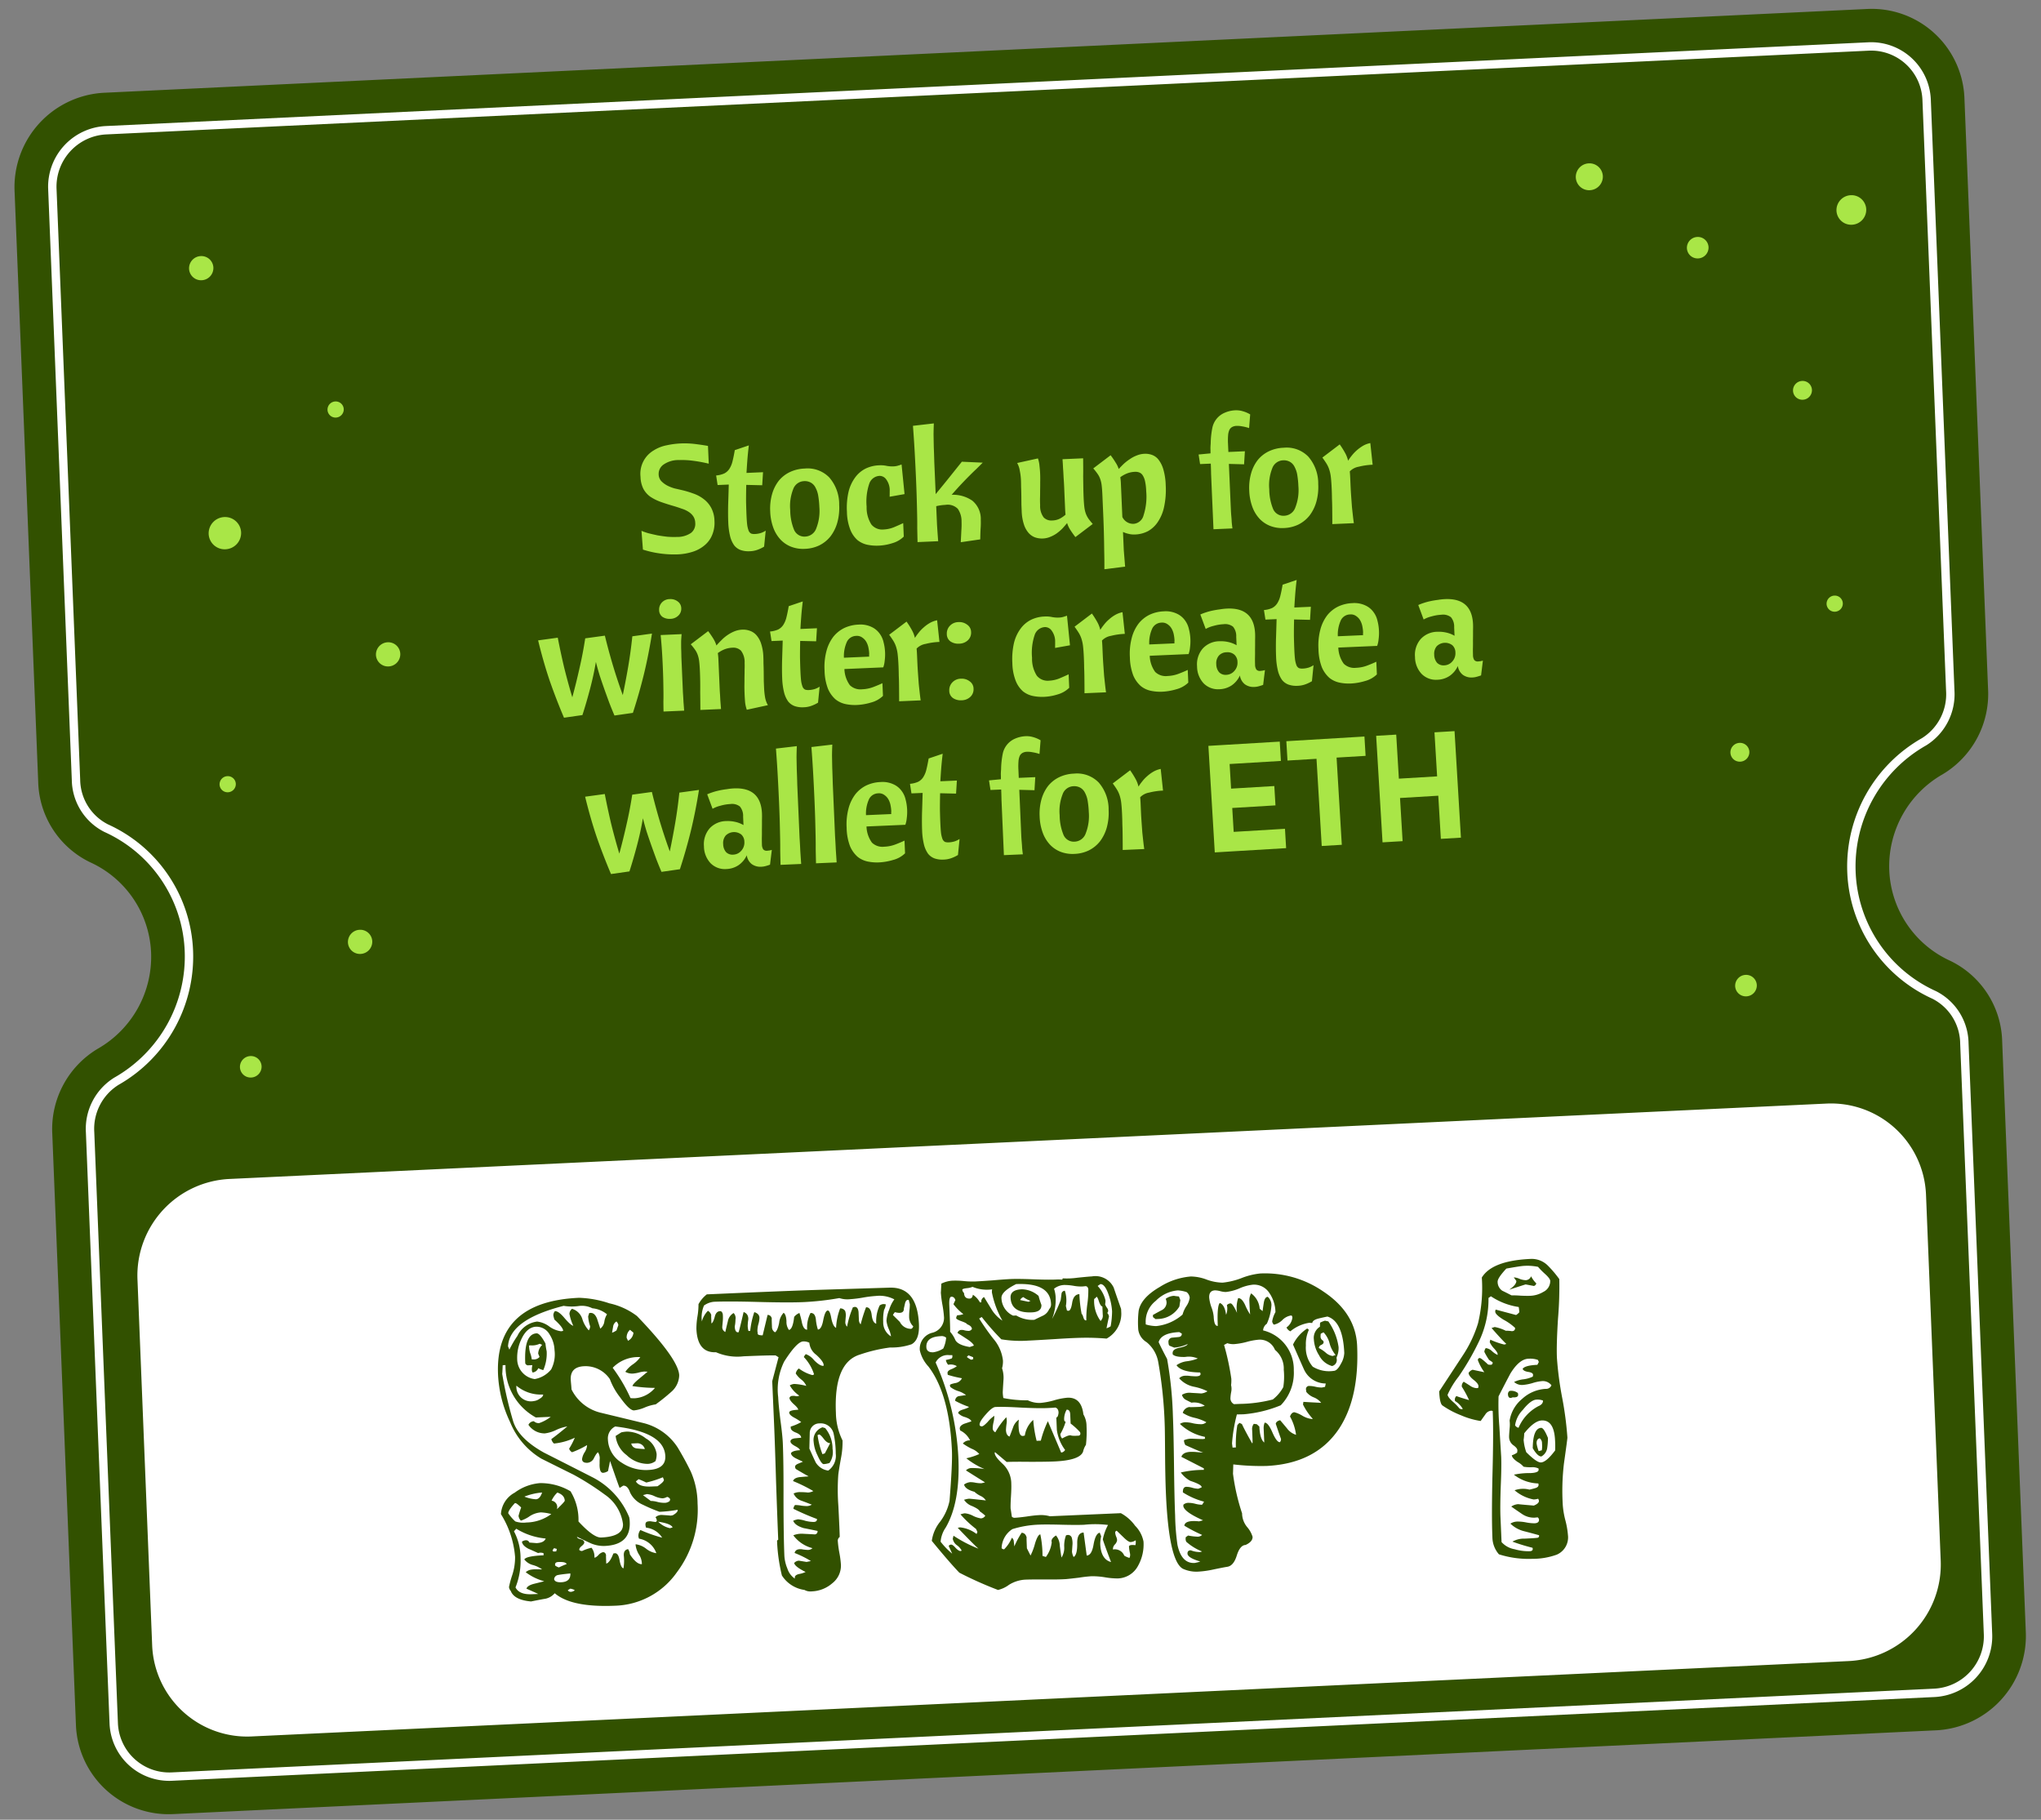 <svg id="Layer_1" data-name="Layer 1" xmlns="http://www.w3.org/2000/svg" viewBox="0 0 258 230"><rect x="0" y="0" width="258" height="230" fill="#808080" stroke="none"/><defs><style>.cls-1{fill:#325100;}.cls-2{fill:none;stroke:#fff;stroke-miterlimit:10;stroke-width:1.06px;}.cls-3{fill:#fff;}.cls-4{fill:#a9e647;}</style></defs><title>w3</title><path class="cls-1" d="M238.818,109.985a13.15,13.15,0,0,0,7.703,11.45,11.621,11.621,0,0,1,6.571,10.194l2.99,74.73A11.943,11.943,0,0,1,244.681,218.7L21.944,229.284A11.73,11.73,0,0,1,9.601,218.07l-2.99-74.73a11.828,11.828,0,0,1,5.731-10.778A13.388,13.388,0,0,0,19.1,120.424a13.14,13.14,0,0,0-7.701-11.438,11.619,11.619,0,0,1-6.57-10.193l-2.99-74.731a11.944,11.944,0,0,1,11.4-12.341L235.975,1.138a11.729,11.729,0,0,1,12.343,11.213l2.99,74.731a11.827,11.827,0,0,1-5.731,10.777A13.384,13.384,0,0,0,238.818,109.985Z"/><path class="cls-2" d="M21.756,224.545a7.02,7.02,0,0,1-7.378-6.703l-2.99-74.729a7.079,7.079,0,0,1,3.321-6.449,18.122,18.122,0,0,0,9.168-16.466,17.788,17.788,0,0,0-10.448-15.523,6.952,6.952,0,0,1-3.823-6.108l-2.99-74.73A7.148,7.148,0,0,1,13.43,16.459L236.163,5.877a7.019,7.019,0,0,1,7.378,6.702l2.99,74.731a7.078,7.078,0,0,1-3.321,6.448,18.11,18.11,0,0,0-9.17,16.455,17.796,17.796,0,0,0,10.449,15.534,6.955,6.955,0,0,1,3.824,6.11l2.99,74.729a7.148,7.148,0,0,1-6.814,7.377Z"/><path class="cls-3" d="M233.622,209.948l-201.715,9.52a12.017,12.017,0,0,1-12.67-11.45l-1.864-46.409a12.223,12.223,0,0,1,11.704-12.601l201.715-9.52a12.016,12.016,0,0,1,12.67,11.451l1.864,46.408A12.221,12.221,0,0,1,233.622,209.948Z"/><path class="cls-4" d="M215.975,31.241a1.376,1.376,0,0,1-1.313,1.421,1.35,1.35,0,0,1-1.422-1.291,1.375,1.375,0,0,1,1.313-1.421A1.352,1.352,0,0,1,215.975,31.241Z"/><path class="cls-4" d="M227.897,50.523a1.204,1.204,0,0,0,1.149-1.244,1.182,1.182,0,0,0-1.244-1.131,1.203,1.203,0,0,0-1.149,1.244A1.182,1.182,0,0,0,227.897,50.523Z"/><path class="cls-4" d="M235.908,26.449a1.893,1.893,0,0,1-1.807,1.956,1.858,1.858,0,0,1-1.955-1.777,1.891,1.891,0,0,1,1.806-1.956A1.859,1.859,0,0,1,235.908,26.449Z"/><path class="cls-4" d="M232.948,76.248a1.032,1.032,0,0,1-.985,1.067,1.014,1.014,0,0,1-1.066-.969,1.032,1.032,0,0,1,.985-1.067A1.014,1.014,0,0,1,232.948,76.248Z"/><path class="cls-4" d="M219.985,96.268a1.204,1.204,0,0,0,1.149-1.244,1.182,1.182,0,0,0-1.244-1.131,1.204,1.204,0,0,0-1.149,1.244A1.182,1.182,0,0,0,219.985,96.268Z"/><path class="cls-4" d="M222.076,124.508a1.377,1.377,0,0,1-1.314,1.422,1.352,1.352,0,0,1-1.422-1.292,1.376,1.376,0,0,1,1.313-1.421A1.353,1.353,0,0,1,222.076,124.508Z"/><path class="cls-4" d="M202.614,22.263a1.721,1.721,0,0,1-1.642,1.778,1.688,1.688,0,0,1-1.777-1.616,1.719,1.719,0,0,1,1.641-1.778A1.692,1.692,0,0,1,202.614,22.263Z"/><path class="cls-4" d="M25.497,35.42A1.548,1.548,0,0,0,26.974,33.82a1.52,1.52,0,0,0-1.599-1.453,1.548,1.548,0,0,0-1.477,1.599A1.52,1.52,0,0,0,25.497,35.42Z"/><path class="cls-4" d="M43.452,51.71a1.033,1.033,0,0,1-.985,1.067,1.014,1.014,0,0,1-1.067-.969,1.033,1.033,0,0,1,.985-1.067A1.014,1.014,0,0,1,43.452,51.71Z"/><path class="cls-4" d="M28.509,69.423a2.064,2.064,0,0,0,1.97-2.133,2.028,2.028,0,0,0-2.133-1.938,2.064,2.064,0,0,0-1.97,2.133A2.027,2.027,0,0,0,28.509,69.423Z"/><path class="cls-4" d="M29.808,99.069a1.033,1.033,0,0,1-.985,1.067,1.014,1.014,0,0,1-1.067-.969A1.033,1.033,0,0,1,28.741,98.1,1.014,1.014,0,0,1,29.808,99.069Z"/><path class="cls-4" d="M49.123,84.232A1.548,1.548,0,0,0,50.6,82.632a1.52,1.52,0,0,0-1.599-1.453,1.548,1.548,0,0,0-1.477,1.599A1.52,1.52,0,0,0,49.123,84.232Z"/><path class="cls-4" d="M45.581,120.569a1.547,1.547,0,0,0,1.477-1.599,1.519,1.519,0,0,0-1.599-1.453,1.547,1.547,0,0,0-1.477,1.599A1.52,1.52,0,0,0,45.581,120.569Z"/><path class="cls-4" d="M33.067,134.769a1.376,1.376,0,0,1-1.314,1.421,1.352,1.352,0,0,1-1.422-1.292,1.377,1.377,0,0,1,1.313-1.421A1.351,1.351,0,0,1,33.067,134.769Z"/><path class="cls-4" d="M85.559,67.865a3.058,3.058,0,0,0,1.78-.503,1.424,1.424,0,0,0,.546-1.263,1.604,1.604,0,0,0-.25-.842,1.974,1.974,0,0,0-.606-.574,3.354,3.354,0,0,0-.85-.389q-.472-.173-.983-.325-.941-.269-1.709-.546a6.003,6.003,0,0,1-1.307-.66,2.987,2.987,0,0,1-.857-.989,3.591,3.591,0,0,1-.356-1.515,3.425,3.425,0,0,1,1.657-3.326,4.747,4.747,0,0,1,1.657-.653,10.528,10.528,0,0,1,1.714-.23,11.066,11.066,0,0,1,1.901.072q.915.115,1.599.24l.098,2.243a18.005,18.005,0,0,0-1.933-.361,10.427,10.427,0,0,0-1.806-.096,3.289,3.289,0,0,0-2.008.591,1.44,1.44,0,0,0-.587,1.207,1.314,1.314,0,0,0,.328.857,3.053,3.053,0,0,0,.761.568,4.949,4.949,0,0,0,.946.366q.508.114.92.212a11.9,11.9,0,0,1,1.413.423,4.539,4.539,0,0,1,1.289.68,3.428,3.428,0,0,1,.978,1.12,3.657,3.657,0,0,1,.421,1.667,3.978,3.978,0,0,1-.291,1.775,3.302,3.302,0,0,1-.951,1.3,4.351,4.351,0,0,1-1.495.82,7.172,7.172,0,0,1-1.942.336,12.833,12.833,0,0,1-2.096-.103,12.553,12.553,0,0,1-2.269-.502l-.181-2.375a6.765,6.765,0,0,0,.885.31q.529.132,1.135.261.625.108,1.248.178A10.002,10.002,0,0,0,85.559,67.865Zm4.966-7.77A3.17,3.17,0,0,0,91.56,59.837a1.692,1.692,0,0,0,.634-.57A3.086,3.086,0,0,0,92.597,58.3q.149-.588.287-1.407l1.775-.6q-.128,1.071-.189,1.887t-.105,1.593l2.088-.091-.103,1.651-2.017-.048q-.027,1.163-.023,2.151.023.968.053,1.664.034.793.094,1.274a3.587,3.587,0,0,0,.187.728.727.727,0,0,0,.305.336,1.312,1.312,0,0,0,.487.056,2.952,2.952,0,0,0,.75-.129,2.784,2.784,0,0,0,.607-.298l-.203,2.023a4.369,4.369,0,0,1-.854.405,3.07,3.07,0,0,1-.961.177,3.008,3.008,0,0,1-1.13-.145,1.857,1.857,0,0,1-.84-.603,3.421,3.421,0,0,1-.515-1.159,8.781,8.781,0,0,1-.232-1.772q-.038-.87-.015-2.13.042-1.261.08-2.619l-1.411.061Zm11.086.719a1.514,1.514,0,0,0-1.35,1.027,5.827,5.827,0,0,0-.37,2.631,6.659,6.659,0,0,0,.497,2.516,1.419,1.419,0,0,0,1.431.829,1.549,1.549,0,0,0,1.368-1.047,6.011,6.011,0,0,0,.387-2.69,11.139,11.139,0,0,0-.138-1.389,3.224,3.224,0,0,0-.335-1.031,1.47,1.47,0,0,0-.59-.652A1.576,1.576,0,0,0,101.611,60.814Zm-4.25,3.826a6.708,6.708,0,0,1,.235-2.18,4.938,4.938,0,0,1,.837-1.683,4.065,4.065,0,0,1,1.405-1.107,4.735,4.735,0,0,1,1.879-.45,3.818,3.818,0,0,1,3.109,1.124,5.17,5.17,0,0,1,1.255,3.471,6.974,6.974,0,0,1-.233,2.218,5.165,5.165,0,0,1-.854,1.742,4.171,4.171,0,0,1-1.403,1.146,4.55,4.55,0,0,1-1.84.448,4.199,4.199,0,0,1-1.756-.272,3.687,3.687,0,0,1-1.358-.929,4.454,4.454,0,0,1-.899-1.511A6.667,6.667,0,0,1,97.361,64.641Zm9.699.063a9.079,9.079,0,0,1,.2-2.527,5.041,5.041,0,0,1,.831-1.818,3.68,3.68,0,0,1,1.308-1.122,4.235,4.235,0,0,1,1.705-.423,3.503,3.503,0,0,1,.991.073,3.848,3.848,0,0,0,.894.058,2.074,2.074,0,0,0,.404-.056q.192-.047.574-.18l.375,3.742-1.884.334a57.955,57.955,0,0,0,.008-.717,2.311,2.311,0,0,0-.452-1.491,1.03,1.03,0,0,0-.813-.43,1.452,1.452,0,0,0-1.331,1.026,7.084,7.084,0,0,0-.321,2.861,3.982,3.982,0,0,0,.602,2.26,1.771,1.771,0,0,0,1.538.63,3.984,3.984,0,0,0,1.324-.29q.666-.281,1.159-.515l.074,1.701a3.365,3.365,0,0,1-1.455.838,6.58,6.58,0,0,1-1.73.308,5.801,5.801,0,0,1-1.419-.113,3.006,3.006,0,0,1-1.246-.585,3.488,3.488,0,0,1-.909-1.317A6.514,6.514,0,0,1,107.06,64.704Zm10.985-11.189q-.029.679-.036,1.396.012.716.03,1.587.037.851.064,1.915.046,1.063.106,2.436l.069,1.605q.995-1.205,1.766-2.169t1.543-1.927l2.64.118q-.427.425-.817.81-.392.366-.855.831-.446.446-1.002,1.031-.537.566-1.256,1.391a4.288,4.288,0,0,1,2.608.739,2.983,2.983,0,0,1,1.074,2.433,9.874,9.874,0,0,1-.027,1.163q-.03.64-.04,1.3l-2.464.359q.043-.777.073-1.437a10.396,10.396,0,0,0,.026-1.202,2.714,2.714,0,0,0-.476-1.587,1.804,1.804,0,0,0-1.571-.493,6.099,6.099,0,0,0-1.155.166q.054,1.237.1,2.301.065,1.063.15,2.124l-2.61.113q-.024-1.006-.038-1.761c.004-.517-.001-1.059-.012-1.627s-.027-1.219-.047-1.954q-.029-1.122-.102-2.804-.066-1.508-.156-3.151-.091-1.662-.225-3.4Zm17.893,14.37q-.411-.544-.661-.94a3.449,3.449,0,0,1-.385-.836q-.276.341-.59.684a5.588,5.588,0,0,1-.71.612,3.809,3.809,0,0,1-.813.442,2.639,2.639,0,0,1-.96.216,2.683,2.683,0,0,1-.955-.133,2,2,0,0,1-.817-.545,3.046,3.046,0,0,1-.609-1.078,6.044,6.044,0,0,1-.288-1.731q-.012-.251-.034-.773-.004-.542-.01-1.123-.006-.6-.03-1.141-.004-.542-.017-.832a7.386,7.386,0,0,0-.149-1.214,2.792,2.792,0,0,0-.333-.973l2.628-.579a3.8,3.8,0,0,1,.197.96q.061.52.078.907c.016.374.02.748.01,1.123q.004.562-.01,1.105.003.523-.014,1.008c0,.31.006.581.016.813a2.372,2.372,0,0,0,.454,1.549,1.366,1.366,0,0,0,1.082.379,2.238,2.238,0,0,0,.959-.235,3.542,3.542,0,0,0,.714-.496q-.035-.347-.053-.772c-.013-.296-.027-.632-.044-1.005-.025-.593-.049-1.128-.069-1.605s-.047-.921-.078-1.333c-.017-.412-.041-.799-.069-1.159q-.025-.561-.069-1.14l2.61-.113c0,.31.003.658.007,1.046s.002.801-.005,1.24q.009.639.02,1.336.009.678.037,1.316.033.754.093,1.236a3.809,3.809,0,0,0,.191.825,3.044,3.044,0,0,0,.338.644q.205.281.532.655Zm11.419-6.54a10.216,10.216,0,0,1-.194,2.662,5.366,5.366,0,0,1-.77,1.912,3.627,3.627,0,0,1-1.246,1.197,3.792,3.792,0,0,1-1.666.44,2.692,2.692,0,0,1-.817-.081,3.255,3.255,0,0,1-.707-.24q.029.657.052,1.218c.017.374.032.735.047,1.083q.043.541.084,1.042.042.502.085,1.042l-2.621.327q.007-1.182-.022-2.304-.011-1.123-.041-2.265-.03-1.161-.082-2.34t-.107-2.475q-.033-.754-.092-1.216a3.526,3.526,0,0,0-.191-.825,2.554,2.554,0,0,0-.338-.644,7.44,7.44,0,0,0-.533-.674l2.194-1.664a9.781,9.781,0,0,1,.642.941,3.228,3.228,0,0,1,.383.797q.295-.323.631-.647a5.865,5.865,0,0,1,.768-.595,4.033,4.033,0,0,1,.871-.464,2.948,2.948,0,0,1,.998-.218,2.477,2.477,0,0,1,.916.135,1.82,1.82,0,0,1,.84.603,3.698,3.698,0,0,1,.615,1.232A8.029,8.029,0,0,1,147.357,61.345Zm-5.483,3.996a1.514,1.514,0,0,0,1.433.868,1.414,1.414,0,0,0,1.25-1.081,7.672,7.672,0,0,0,.333-3.056,6.712,6.712,0,0,0-.153-1.272,2.201,2.201,0,0,0-.303-.742.89.89,0,0,0-.441-.349,1.349,1.349,0,0,0-.526-.074,3.063,3.063,0,0,0-1.037.219,3.894,3.894,0,0,0-.813.461,7.682,7.682,0,0,1,.074.81l.045,1.025Zm9.639-7.896,1.505-.143q.004-.349-.008-.639c.004-.207.014-.407.032-.602a10.753,10.753,0,0,1,.205-1.965,2.64,2.64,0,0,1,1.563-1.927,3.712,3.712,0,0,1,1.323-.309,2.864,2.864,0,0,1,.954.114,3.787,3.787,0,0,1,.947.404l-.138,1.73a4.805,4.805,0,0,0-.861-.214,3.15,3.15,0,0,0-.72-.066,1.25,1.25,0,0,0-.556.14.858.858,0,0,0-.352.364,2.037,2.037,0,0,0-.164.685,8.239,8.239,0,0,0-.012,1.066l.046,1.044,2.088-.091-.103,1.651-1.92-.052.209,4.814c.016.348.029.664.042.947s.03.56.055.831q.036.386.053.772.036.386.092.79l-2.397.104q-.072-1.643-.128-2.939t-.099-2.281q-.043-1.005-.075-1.74-.013-.755-.039-1.335l-1.353.059Zm10.653.738a1.512,1.512,0,0,0-1.35,1.027,5.822,5.822,0,0,0-.37,2.631,6.66,6.66,0,0,0,.496,2.516,1.42,1.42,0,0,0,1.431.829,1.551,1.551,0,0,0,1.369-1.047,5.998,5.998,0,0,0,.386-2.69,11.341,11.341,0,0,0-.137-1.389,3.249,3.249,0,0,0-.336-1.031,1.465,1.465,0,0,0-.59-.652A1.573,1.573,0,0,0,162.166,58.184ZM157.915,62.01a6.73,6.73,0,0,1,.235-2.18,4.936,4.936,0,0,1,.837-1.683,4.071,4.071,0,0,1,1.405-1.107,4.739,4.739,0,0,1,1.879-.45,3.817,3.817,0,0,1,3.109,1.124,5.165,5.165,0,0,1,1.255,3.471,6.946,6.946,0,0,1-.233,2.218,5.146,5.146,0,0,1-.854,1.742,4.16,4.16,0,0,1-1.403,1.146,4.55,4.55,0,0,1-1.84.448,4.195,4.195,0,0,1-1.755-.272,3.691,3.691,0,0,1-1.358-.929,4.449,4.449,0,0,1-.898-1.511A6.669,6.669,0,0,1,157.915,62.01Zm11.438-5.843a11.175,11.175,0,0,1,.687,1.094,3.72,3.72,0,0,1,.371.972,5.945,5.945,0,0,1,.457-.64,5.177,5.177,0,0,1,1.418-1.243,3.026,3.026,0,0,1,.934-.35l.293,2.738a8.396,8.396,0,0,0-1.752.25,2.033,2.033,0,0,0-1.136.592q.035.366.054.811.018.425.042.967.027.619.077,1.333.05.695.098,1.352.066.636.129,1.195t.116.886l-2.726.118q.002-.407-.002-.949t-.01-1.123q-.006-.581-.032-1.18-.007-.62-.032-1.18-.039-.889-.102-1.448a4.775,4.775,0,0,0-.197-.979,3.482,3.482,0,0,0-.343-.76q-.208-.34-.538-.79ZM82.415,80.079q-.441,2.77-1.033,5.197-.593,2.408-1.379,4.825l-2.329.334q-.324-.761-.651-1.599-.308-.839-.616-1.697-.309-.878-.599-1.756-.271-.879-.482-1.722-.277,1.659-.742,3.422t-.961,3.296l-2.329.334q-.993-2.34-1.811-4.686-.8-2.367-1.461-5.089l2.484-.34q.375,1.94.825,3.838.469,1.878,1.013,3.695.501-1.843.906-3.662.425-1.82.727-3.789l2.484-.34q.471,1.936,1.038,3.829.566,1.874,1.226,3.685.385-1.837.694-3.652t.514-3.78Zm3.748.07q-.039.447-.06.855-.002.407.001.91.021.483.03,1.141.028.638.066,1.527t.07,1.605q.031.716.058,1.334.046.618.07,1.179.043.541.087,1.12l-2.61.113q-.012-.716-.016-1.258.015-.543.008-1.143-.007-.62-.021-1.374-.014-.774-.064-1.915-.045-1.044-.104-1.952-.06-.927-.166-2.027Zm-2.844-3.034a1.301,1.301,0,0,1,.327-.944,1.375,1.375,0,0,1,1.026-.451,1.491,1.491,0,0,1,.981.287,1.066,1.066,0,0,1,.464.871,1.178,1.178,0,0,1-.366.926,1.455,1.455,0,0,1-1.028.413,1.622,1.622,0,0,1-.979-.248A1.052,1.052,0,0,1,83.319,77.115ZM89.515,79.77a11.383,11.383,0,0,1,.662.959,3.837,3.837,0,0,1,.386.855q.277-.322.63-.667a4.798,4.798,0,0,1,.747-.633,4.58,4.58,0,0,1,.889-.484,2.948,2.948,0,0,1,.998-.218,2.525,2.525,0,0,1,.936.134,1.976,1.976,0,0,1,.837.545,3.047,3.047,0,0,1,.609,1.078,6.05,6.05,0,0,1,.288,1.731q.012.271.015.794.023.522.029,1.122.006.581.01,1.123.023.541.036.831a9.678,9.678,0,0,0,.131,1.234,3.047,3.047,0,0,0,.351.953l-2.667.581a4.448,4.448,0,0,1-.216-.959q-.042-.521-.059-.908-.024-.541-.029-1.103.013-.582.01-1.105.015-.543.014-1.008.018-.485.003-.833a2.372,2.372,0,0,0-.455-1.549,1.366,1.366,0,0,0-1.082-.379,3.062,3.062,0,0,0-1.036.219,3.88,3.88,0,0,0-.813.462,7.818,7.818,0,0,1,.074.81q.019.445.044,1.025.039.889.07,1.605t.058,1.334q.046.618.07,1.179.043.54.087,1.12l-2.61.113q-.001-.465-.007-1.046t-.014-1.22q.01-.659,0-1.337-.011-.697-.039-1.335-.033-.754-.092-1.216a3.549,3.549,0,0,0-.191-.825,2.58,2.58,0,0,0-.338-.644,7.538,7.538,0,0,0-.533-.674Zm7.825.047a3.168,3.168,0,0,0,1.035-.258,1.693,1.693,0,0,0,.634-.57,3.087,3.087,0,0,0,.404-.967q.149-.588.287-1.407l1.776-.6q-.129,1.071-.19,1.887t-.105,1.593l2.088-.091-.102,1.651-2.017-.048q-.027,1.163-.023,2.151.022.968.053,1.664.035.793.094,1.274a3.597,3.597,0,0,0,.187.728.723.723,0,0,0,.305.335,1.309,1.309,0,0,0,.487.056,2.967,2.967,0,0,0,.75-.13,2.782,2.782,0,0,0,.606-.297l-.202,2.023a4.377,4.377,0,0,1-.854.405,3.072,3.072,0,0,1-.961.177,3.01,3.01,0,0,1-1.13-.145,1.855,1.855,0,0,1-.84-.603,3.42,3.42,0,0,1-.515-1.159,8.78,8.78,0,0,1-.232-1.772q-.038-.87-.015-2.13.042-1.261.08-2.619l-1.411.061Zm9.402,4.744a3.658,3.658,0,0,0,.689,2.043,1.916,1.916,0,0,0,1.553.514,4.44,4.44,0,0,0,1.44-.295q.685-.262,1.122-.475l.07,1.605a3.383,3.383,0,0,1-1.513.841,7.414,7.414,0,0,1-1.788.31,5.801,5.801,0,0,1-1.419-.113,3.025,3.025,0,0,1-1.285-.603,3.722,3.722,0,0,1-.949-1.334,6.833,6.833,0,0,1-.43-2.306,7.778,7.778,0,0,1,.242-2.471,5.091,5.091,0,0,1,.87-1.8,4.032,4.032,0,0,1,1.386-1.106,4.611,4.611,0,0,1,1.783-.426,3.26,3.26,0,0,1,1.62.278,2.578,2.578,0,0,1,1.023.808,2.879,2.879,0,0,1,.533,1.139,5.921,5.921,0,0,1,.189,1.232,6.038,6.038,0,0,1-.047,1.126,3.344,3.344,0,0,1-.178.821Zm1.484-4.19a1.335,1.335,0,0,0-1.151.709,4.364,4.364,0,0,0-.395,2.051l3.19-.139c-.002-.051-.005-.116-.008-.193a1.34,1.34,0,0,0,.01-.213,4.725,4.725,0,0,0-.088-.694,2.469,2.469,0,0,0-.265-.744,1.623,1.623,0,0,0-.509-.559A1.139,1.139,0,0,0,108.226,80.371Zm6.369-1.807a10.957,10.957,0,0,1,.686,1.094,3.725,3.725,0,0,1,.372.972,5.78,5.78,0,0,1,.456-.64,4.426,4.426,0,0,1,.63-.667,4.479,4.479,0,0,1,.788-.577,3.033,3.033,0,0,1,.934-.35l.294,2.738a8.396,8.396,0,0,0-1.752.25,2.04,2.04,0,0,0-1.137.592q.036.366.055.811.018.425.042.967.027.619.077,1.333.05.695.098,1.352.066.636.129,1.195t.116.886l-2.726.118q.002-.407-.003-.949c-.002-.361-.006-.736-.01-1.123s-.014-.781-.032-1.18q-.007-.62-.031-1.18-.039-.889-.102-1.448a4.84,4.84,0,0,0-.198-.979,3.433,3.433,0,0,0-.343-.76q-.208-.34-.538-.79Zm5.401,8.734a1.41,1.41,0,0,1,.363-1.023,1.504,1.504,0,0,1,1.121-.494,1.616,1.616,0,0,1,1.079.321,1.137,1.137,0,0,1,.506.947,1.305,1.305,0,0,1-.401,1.025,1.632,1.632,0,0,1-1.123.436,1.741,1.741,0,0,1-1.078-.282A1.127,1.127,0,0,1,119.996,87.299Zm-.31-7.154a1.409,1.409,0,0,1,.362-1.023,1.506,1.506,0,0,1,1.121-.494,1.618,1.618,0,0,1,1.08.321,1.142,1.142,0,0,1,.506.947,1.312,1.312,0,0,1-.401,1.025,1.634,1.634,0,0,1-1.124.436,1.741,1.741,0,0,1-1.078-.282A1.127,1.127,0,0,1,119.686,80.145Zm8.285,3.669a9.079,9.079,0,0,1,.2-2.527,5.025,5.025,0,0,1,.832-1.818,3.685,3.685,0,0,1,1.307-1.122,4.236,4.236,0,0,1,1.706-.423,3.51,3.51,0,0,1,.991.073,3.836,3.836,0,0,0,.893.058,2.07,2.07,0,0,0,.405-.056c.127-.031.319-.091.573-.18l.376,3.742-1.884.334c.007-.13.008-.246.004-.349a3.206,3.206,0,0,0,.003-.368,2.299,2.299,0,0,0-.452-1.491,1.027,1.027,0,0,0-.813-.43,1.451,1.451,0,0,0-1.33,1.026,7.064,7.064,0,0,0-.322,2.861,3.99,3.99,0,0,0,.602,2.26,1.772,1.772,0,0,0,1.538.63,3.979,3.979,0,0,0,1.324-.29q.666-.281,1.16-.515l.074,1.701a3.376,3.376,0,0,1-1.456.838,6.588,6.588,0,0,1-1.73.308,5.797,5.797,0,0,1-1.418-.113,2.993,2.993,0,0,1-1.246-.585,3.499,3.499,0,0,1-.91-1.316A6.538,6.538,0,0,1,127.971,83.814Zm10.056-6.268a11.175,11.175,0,0,1,.687,1.094,3.723,3.723,0,0,1,.372.972,5.78,5.78,0,0,1,.456-.64,4.372,4.372,0,0,1,.63-.667,4.447,4.447,0,0,1,.788-.577,3.035,3.035,0,0,1,.934-.35l.293,2.738a8.396,8.396,0,0,0-1.751.251,2.04,2.04,0,0,0-1.137.592q.036.367.055.811.018.425.042.967.027.619.077,1.333.05.695.097,1.352.068.636.13,1.195t.116.886l-2.726.118q.002-.407-.003-.949t-.01-1.123q-.006-.581-.032-1.18-.007-.62-.032-1.18-.037-.889-.101-1.448a4.837,4.837,0,0,0-.198-.979,3.433,3.433,0,0,0-.343-.76q-.208-.34-.538-.79Zm7.31,5.339a3.657,3.657,0,0,0,.689,2.043,1.916,1.916,0,0,0,1.553.514,4.44,4.44,0,0,0,1.44-.295q.685-.262,1.122-.475l.07,1.605a3.382,3.382,0,0,1-1.513.841,7.409,7.409,0,0,1-1.788.31,5.801,5.801,0,0,1-1.419-.113,3.026,3.026,0,0,1-1.285-.603,3.721,3.721,0,0,1-.949-1.334,6.833,6.833,0,0,1-.43-2.306,7.778,7.778,0,0,1,.242-2.471,5.092,5.092,0,0,1,.87-1.8,4.032,4.032,0,0,1,1.386-1.106,4.611,4.611,0,0,1,1.783-.426,3.261,3.261,0,0,1,1.62.278,2.579,2.579,0,0,1,1.023.808,2.88,2.88,0,0,1,.533,1.139,5.919,5.919,0,0,1,.189,1.232,6.038,6.038,0,0,1-.047,1.125,3.342,3.342,0,0,1-.178.821Zm1.484-4.19a1.335,1.335,0,0,0-1.151.709,4.364,4.364,0,0,0-.395,2.051l3.19-.139c-.002-.051-.005-.116-.008-.193a1.34,1.34,0,0,0,.01-.213,4.727,4.727,0,0,0-.088-.694,2.469,2.469,0,0,0-.265-.744,1.623,1.623,0,0,0-.509-.559A1.139,1.139,0,0,0,146.821,78.695Zm7.336,8.417a2.541,2.541,0,0,1-2.009-.746,3.153,3.153,0,0,1-.828-2.134,3.046,3.046,0,0,1,.715-2.259,2.891,2.891,0,0,1,2.129-.925,4.209,4.209,0,0,1,1.129.106,3.566,3.566,0,0,1,1.024.401l-.047-1.083a1.847,1.847,0,0,0-.403-1.261,1.61,1.61,0,0,0-1.215-.315,5.424,5.424,0,0,0-1.231.208,3.779,3.779,0,0,0-1.009.393l-.68-1.83a7.25,7.25,0,0,1,.686-.262,7.874,7.874,0,0,1,.861-.231q.462-.097.943-.157a7.499,7.499,0,0,1,.887-.097q3.402-.148,3.547,3.178c.008.193.008.477-.002.852.004.374.001.768-.007,1.182q.007.6-.009,1.124c.002.348.007.594.013.736a1.145,1.145,0,0,0,.163.632.574.574,0,0,0,.511.172,2.577,2.577,0,0,0,.577-.102l-.229,1.87q-.306.11-.573.18a2.332,2.332,0,0,1-.52.081,1.862,1.862,0,0,1-1.216-.335,1.724,1.724,0,0,1-.629-1.115,3.046,3.046,0,0,1-1.031,1.246A2.942,2.942,0,0,1,154.157,87.112Zm.85-1.819a1.39,1.39,0,0,0,1.025-.49,1.518,1.518,0,0,0,.396-1.141,1.256,1.256,0,0,0-.388-.913,1.308,1.308,0,0,0-.982-.306,1.324,1.324,0,0,0-.989.43,1.488,1.488,0,0,0-.321,1.079,1.599,1.599,0,0,0,.354,1.011A1.135,1.135,0,0,0,155.007,85.293Zm4.767-8.188a3.175,3.175,0,0,0,1.035-.258,1.688,1.688,0,0,0,.633-.57,3.078,3.078,0,0,0,.404-.967q.148-.588.287-1.407l1.776-.6q-.128,1.071-.189,1.887t-.105,1.593l2.088-.091-.103,1.651-2.017-.048q-.027,1.163-.022,2.151.022.968.052,1.664.035.793.095,1.274a3.609,3.609,0,0,0,.186.728.734.734,0,0,0,.305.335,1.314,1.314,0,0,0,.487.056,2.951,2.951,0,0,0,.75-.129,2.796,2.796,0,0,0,.607-.298l-.203,2.023a4.376,4.376,0,0,1-.854.405,3.075,3.075,0,0,1-.961.177,3.012,3.012,0,0,1-1.13-.145,1.859,1.859,0,0,1-.839-.603,3.417,3.417,0,0,1-.516-1.159,8.801,8.801,0,0,1-.231-1.772q-.039-.87-.016-2.13.042-1.261.08-2.619l-1.411.061Zm9.402,4.744a3.649,3.649,0,0,0,.689,2.043,1.914,1.914,0,0,0,1.552.514,4.443,4.443,0,0,0,1.44-.295q.687-.262,1.123-.475l.069,1.605a3.376,3.376,0,0,1-1.513.84,7.409,7.409,0,0,1-1.788.31,5.806,5.806,0,0,1-1.419-.113,3.032,3.032,0,0,1-1.285-.603,3.732,3.732,0,0,1-.949-1.334,6.811,6.811,0,0,1-.429-2.306,7.779,7.779,0,0,1,.241-2.47,5.077,5.077,0,0,1,.871-1.801,4.021,4.021,0,0,1,1.385-1.106,4.615,4.615,0,0,1,1.783-.426,3.259,3.259,0,0,1,1.62.278,2.564,2.564,0,0,1,1.023.808,2.896,2.896,0,0,1,.534,1.139,6.055,6.055,0,0,1,.189,1.232,5.95,5.95,0,0,1-.048,1.126,3.297,3.297,0,0,1-.178.821Zm1.483-4.19a1.333,1.333,0,0,0-1.15.709,4.362,4.362,0,0,0-.396,2.051l3.191-.139c-.003-.052-.005-.116-.009-.193a1.232,1.232,0,0,0,.01-.213,4.727,4.727,0,0,0-.088-.694,2.441,2.441,0,0,0-.265-.744,1.62,1.62,0,0,0-.508-.559A1.142,1.142,0,0,0,170.659,77.659Zm11.047,8.256a2.541,2.541,0,0,1-2.009-.746,3.148,3.148,0,0,1-.828-2.134,3.046,3.046,0,0,1,.715-2.259,2.891,2.891,0,0,1,2.129-.925,4.202,4.202,0,0,1,1.128.106,3.561,3.561,0,0,1,1.025.401l-.047-1.083a1.847,1.847,0,0,0-.403-1.261,1.61,1.61,0,0,0-1.215-.315,5.419,5.419,0,0,0-1.231.208,3.779,3.779,0,0,0-1.009.393l-.68-1.83a7.221,7.221,0,0,1,.686-.262,7.874,7.874,0,0,1,.861-.231q.46-.098.943-.157a7.484,7.484,0,0,1,.886-.097q3.404-.148,3.548,3.178c.008.193.008.477-.002.852q.004.561-.007,1.182.007.6-.009,1.124.003.523.013.736a1.137,1.137,0,0,0,.163.632.574.574,0,0,0,.511.172,2.566,2.566,0,0,0,.576-.103l-.228,1.87q-.306.11-.574.18a2.312,2.312,0,0,1-.519.081,1.862,1.862,0,0,1-1.216-.335,1.715,1.715,0,0,1-.629-1.115,3.045,3.045,0,0,1-1.031,1.246A2.944,2.944,0,0,1,181.706,85.915Zm.85-1.819a1.39,1.39,0,0,0,1.025-.49,1.518,1.518,0,0,0,.396-1.141,1.256,1.256,0,0,0-.388-.913,1.51,1.51,0,0,0-1.971.124,1.488,1.488,0,0,0-.321,1.079,1.6,1.6,0,0,0,.354,1.011A1.136,1.136,0,0,0,182.556,84.096ZM88.358,99.84q-.442,2.77-1.033,5.197-.593,2.409-1.379,4.825l-2.329.334q-.324-.76-.651-1.599-.308-.839-.616-1.697-.309-.877-.599-1.756-.271-.88-.482-1.723-.277,1.659-.742,3.422t-.961,3.296l-2.329.334q-.993-2.34-1.811-4.687-.8-2.367-1.461-5.089l2.484-.34q.375,1.94.825,3.838.469,1.878,1.013,3.695.501-1.843.906-3.662.424-1.819.726-3.789l2.484-.341q.471,1.937,1.038,3.829.566,1.873,1.226,3.686.385-1.837.694-3.653t.514-3.78Zm3.465,9.999a2.538,2.538,0,0,1-2.008-.745,3.154,3.154,0,0,1-.829-2.134,3.049,3.049,0,0,1,.715-2.259,2.893,2.893,0,0,1,2.129-.925,4.209,4.209,0,0,1,1.128.106,3.551,3.551,0,0,1,1.025.401l-.047-1.083a1.846,1.846,0,0,0-.404-1.261,1.606,1.606,0,0,0-1.215-.315,5.436,5.436,0,0,0-1.231.208,3.795,3.795,0,0,0-1.01.393l-.68-1.83a7.216,7.216,0,0,1,.686-.262,7.921,7.921,0,0,1,.862-.232q.461-.098.942-.157a7.494,7.494,0,0,1,.887-.097q3.403-.148,3.547,3.177.013.291-.002.853.005.561-.007,1.182.007.6-.009,1.123.003.523.013.736a1.146,1.146,0,0,0,.163.632.576.576,0,0,0,.511.172,2.623,2.623,0,0,0,.577-.103l-.229,1.87q-.305.11-.573.18a2.382,2.382,0,0,1-.52.08,1.863,1.863,0,0,1-1.216-.334,1.72,1.72,0,0,1-.63-1.116,3.046,3.046,0,0,1-1.031,1.246A2.941,2.941,0,0,1,91.822,109.839Zm.851-1.819a1.389,1.389,0,0,0,1.025-.49,1.521,1.521,0,0,0,.396-1.141,1.253,1.253,0,0,0-.388-.912,1.507,1.507,0,0,0-1.97.124,1.482,1.482,0,0,0-.321,1.079,1.59,1.59,0,0,0,.354,1.011A1.133,1.133,0,0,0,92.673,108.02Zm8.052-13.715q-.029.679-.037,1.396.012.716.031,1.587.036.851.063,1.915.046,1.063.106,2.436.056,1.276.101,2.32.045,1.024.083,1.914c.039.593.07,1.159.093,1.701q.054.792.11,1.622l-2.61.114q-.024-1.006-.039-1.781.005-.775-.012-1.607-.018-.852-.044-1.916-.028-1.083-.098-2.708-.071-1.643-.162-3.285-.092-1.662-.225-3.399Zm4.484-.195q-.029.679-.036,1.396.012.716.03,1.587.037.851.064,1.915.046,1.063.106,2.436.056,1.276.101,2.32.043,1.024.083,1.914c.038.593.07,1.16.093,1.701q.054.792.109,1.622l-2.61.114q-.024-1.006-.038-1.781.004-.774-.012-1.607-.018-.852-.045-1.916-.027-1.083-.098-2.707-.07-1.644-.162-3.286-.091-1.662-.225-3.4Zm4.323,10.35a3.657,3.657,0,0,0,.689,2.042,1.915,1.915,0,0,0,1.553.514,4.449,4.449,0,0,0,1.44-.295q.685-.263,1.122-.475l.07,1.605a3.372,3.372,0,0,1-1.513.84,7.38,7.38,0,0,1-1.788.31,5.781,5.781,0,0,1-1.419-.112,3.037,3.037,0,0,1-1.286-.603,3.74,3.74,0,0,1-.949-1.334,6.833,6.833,0,0,1-.429-2.306,7.804,7.804,0,0,1,.241-2.47,5.109,5.109,0,0,1,.871-1.801,4.024,4.024,0,0,1,1.386-1.106,4.611,4.611,0,0,1,1.783-.426,3.253,3.253,0,0,1,1.619.278,2.564,2.564,0,0,1,1.023.808,2.895,2.895,0,0,1,.534,1.139,6.095,6.095,0,0,1,.141,2.357,3.348,3.348,0,0,1-.177.821Zm1.484-4.191a1.335,1.335,0,0,0-1.151.709,4.364,4.364,0,0,0-.395,2.051l3.19-.139c-.002-.051-.005-.116-.008-.193a1.343,1.343,0,0,0,.01-.214,4.735,4.735,0,0,0-.089-.693,2.441,2.441,0,0,0-.264-.744,1.625,1.625,0,0,0-.509-.559A1.14,1.14,0,0,0,111.016,100.269Zm4.012-1.201a3.173,3.173,0,0,0,1.035-.258,1.698,1.698,0,0,0,.634-.57,3.079,3.079,0,0,0,.403-.967q.148-.588.288-1.407l1.775-.6q-.128,1.071-.189,1.887t-.105,1.593l2.088-.091-.103,1.651-2.016-.048q-.027,1.163-.023,2.151.022.968.053,1.663.035.793.094,1.275a3.55,3.55,0,0,0,.187.728.721.721,0,0,0,.305.335,1.295,1.295,0,0,0,.486.056,2.947,2.947,0,0,0,.75-.129,2.746,2.746,0,0,0,.607-.298l-.203,2.024a4.343,4.343,0,0,1-.854.405,3.06,3.06,0,0,1-.96.177,2.996,2.996,0,0,1-1.13-.144,1.857,1.857,0,0,1-.84-.603,3.416,3.416,0,0,1-.515-1.159,8.729,8.729,0,0,1-.232-1.772q-.037-.87-.015-2.13.042-1.262.08-2.619l-1.412.061Zm9.989-.434,1.505-.143c.002-.233,0-.446-.009-.639q.006-.31.032-.602a10.843,10.843,0,0,1,.205-1.965,2.646,2.646,0,0,1,1.563-1.927,3.712,3.712,0,0,1,1.323-.309,2.864,2.864,0,0,1,.954.114,3.792,3.792,0,0,1,.948.404l-.138,1.73a4.836,4.836,0,0,0-.862-.214,3.137,3.137,0,0,0-.719-.066,1.242,1.242,0,0,0-.556.14.852.852,0,0,0-.352.364,2.013,2.013,0,0,0-.164.685,7.894,7.894,0,0,0-.012,1.066l.045,1.044,2.088-.091-.102,1.651-1.92-.052.209,4.814q.022.522.041.947t.056.831c.024.257.041.515.052.772.025.258.055.521.093.791l-2.397.104q-.072-1.644-.128-2.939t-.099-2.281q-.043-1.006-.076-1.74-.013-.756-.039-1.335l-1.353.059Zm10.652.738a1.512,1.512,0,0,0-1.35,1.028,5.82,5.82,0,0,0-.37,2.631,6.663,6.663,0,0,0,.497,2.516,1.42,1.42,0,0,0,1.431.829,1.551,1.551,0,0,0,1.368-1.048,6.01,6.01,0,0,0,.387-2.69,11.324,11.324,0,0,0-.138-1.388,3.227,3.227,0,0,0-.335-1.032,1.471,1.471,0,0,0-.59-.652A1.576,1.576,0,0,0,135.669,99.373Zm-4.25,3.826a6.705,6.705,0,0,1,.234-2.18,4.955,4.955,0,0,1,.838-1.683,4.067,4.067,0,0,1,1.404-1.107,4.738,4.738,0,0,1,1.879-.45,3.82,3.82,0,0,1,3.11,1.124,5.169,5.169,0,0,1,1.255,3.47,6.979,6.979,0,0,1-.233,2.219,5.192,5.192,0,0,1-.854,1.742,4.177,4.177,0,0,1-1.403,1.145,4.539,4.539,0,0,1-1.841.448,4.21,4.21,0,0,1-1.755-.272,3.689,3.689,0,0,1-1.357-.929,4.449,4.449,0,0,1-.899-1.511A6.637,6.637,0,0,1,131.419,103.199Zm11.437-5.843a11.164,11.164,0,0,1,.687,1.094,3.723,3.723,0,0,1,.372.972,5.78,5.78,0,0,1,.456-.64,4.376,4.376,0,0,1,.63-.667,4.452,4.452,0,0,1,.788-.577,3.035,3.035,0,0,1,.934-.35l.293,2.738a8.363,8.363,0,0,0-1.751.251,2.042,2.042,0,0,0-1.137.592q.036.366.055.811c.012.283.026.606.042.967q.027.618.077,1.333.05.695.097,1.352.068.636.13,1.195c.042.373.08.668.116.886l-2.726.118q.002-.406-.003-.949c-.003-.361-.006-.736-.01-1.123s-.014-.78-.032-1.18q-.007-.62-.032-1.18-.037-.89-.101-1.449a4.838,4.838,0,0,0-.198-.979,3.494,3.494,0,0,0-.343-.76q-.208-.34-.538-.79Zm12.929,7.496a3.057,3.057,0,0,0,1.779-.503,1.424,1.424,0,0,0,.546-1.264,1.606,1.606,0,0,0-.25-.841,1.964,1.964,0,0,0-.606-.574,3.322,3.322,0,0,0-.85-.39q-.472-.172-.982-.325-.942-.269-1.709-.546a6.002,6.002,0,0,1-1.307-.66,2.985,2.985,0,0,1-.857-.99,3.59,3.59,0,0,1-.356-1.515,3.422,3.422,0,0,1,1.657-3.326,4.742,4.742,0,0,1,1.657-.653,10.517,10.517,0,0,1,1.714-.23,11.059,11.059,0,0,1,1.901.072q.915.115,1.599.24l.097,2.243a18.018,18.018,0,0,0-1.933-.361,10.437,10.437,0,0,0-1.806-.096,3.288,3.288,0,0,0-2.008.591,1.441,1.441,0,0,0-.587,1.207,1.316,1.316,0,0,0,.328.857,3.046,3.046,0,0,0,.761.568,4.948,4.948,0,0,0,.946.366q.508.113.919.212a11.874,11.874,0,0,1,1.413.423,4.535,4.535,0,0,1,1.289.68,3.43,3.43,0,0,1,.978,1.12,3.648,3.648,0,0,1,.421,1.667,3.964,3.964,0,0,1-.291,1.775,3.301,3.301,0,0,1-.95,1.3,4.34,4.34,0,0,1-1.495.821,7.194,7.194,0,0,1-1.942.336,12.747,12.747,0,0,1-2.096-.103,12.448,12.448,0,0,1-2.269-.502l-.181-2.374a6.763,6.763,0,0,0,.885.31q.53.132,1.135.261c.417.072.832.131,1.248.178A10.059,10.059,0,0,0,155.785,104.852Zm11.407-10.568a2.735,2.735,0,0,0-2.338,1.477,7.41,7.41,0,0,0-.699,3.982,8.353,8.353,0,0,0,.905,3.873,2.588,2.588,0,0,0,2.494,1.228,2.504,2.504,0,0,0,1.318-.425,3.196,3.196,0,0,0,.996-1.147,5.63,5.63,0,0,0,.602-1.75,9.419,9.419,0,0,0,.152-2.293,13.602,13.602,0,0,0-.248-2.159,4.433,4.433,0,0,0-.572-1.563,2.424,2.424,0,0,0-1.029-.943A3.164,3.164,0,0,0,167.192,94.284Zm-5.683,5.632a9.35,9.35,0,0,1,.3-2.899,6.484,6.484,0,0,1,1.121-2.296,5.676,5.676,0,0,1,1.87-1.553,5.887,5.887,0,0,1,2.49-.631,5.603,5.603,0,0,1,2.399.38,4.698,4.698,0,0,1,1.837,1.257,6.003,6.003,0,0,1,1.213,2.059,9.182,9.182,0,0,1,.506,2.729,9.375,9.375,0,0,1-.317,2.958,7.106,7.106,0,0,1-1.117,2.373,5.812,5.812,0,0,1-1.848,1.611,5.675,5.675,0,0,1-2.471.65,5.562,5.562,0,0,1-2.419-.399,5.337,5.337,0,0,1-1.841-1.353,6.639,6.639,0,0,1-1.216-2.136A9.399,9.399,0,0,1,161.509,99.916Zm21.509,5.729-7.733.336c-.014-.62-.025-1.161-.032-1.626q.007-.717-.006-1.472-.015-.774-.038-1.761t-.088-2.476q-.065-1.489-.148-2.957-.084-1.488-.21-3.051l2.756-.313q-.03.621-.041,1.28.009.639.024,1.432.033.773.056,1.741.042.967.096,2.204.069,1.586.12,2.765t.116,2.222l5.046-.219Z"/><path class="cls-1" d="M88.178,190.027a13.137,13.137,0,0,1-2.617,8.7,9.884,9.884,0,0,1-7.804,4.222q-5.514.238-7.634-1.577a2.113,2.113,0,0,1-1.366.725q-.815.147-1.628.315-2.138-.195-2.565-1.331a.859.859,0,0,1-.221-.5,12.055,12.055,0,0,1,.402-1.482,7.146,7.146,0,0,0,.365-2.323,11.958,11.958,0,0,0-1.788-5.403,3.295,3.295,0,0,1,1.746-2.716,6.159,6.159,0,0,1,3.187-1.203,7.438,7.438,0,0,1,3.861,1.03,6.91,6.91,0,0,1,1.009,3.817q1.909,2.068,2.861,2.027,2.835-.123,2.766-1.695a5.346,5.346,0,0,0-2.314-3.738,33.86,33.86,0,0,0-3.947-2.513q-1.36-.672-4.059-2.02a9.548,9.548,0,0,1-3.95-4.621,15.591,15.591,0,0,1-1.526-6.013q-.401-9.234,10.251-9.697a13.273,13.273,0,0,1,3.824.699,8.91,8.91,0,0,1,3.486,1.602q5.251,5.451,5.34,7.489a2.866,2.866,0,0,1-1.039,2.13,23.79,23.79,0,0,1-1.93,1.549,5.81,5.81,0,0,0-1.381.392,4.701,4.701,0,0,1-1.359.37q-.576.025-1.781-1.675a8.508,8.508,0,0,1-1.275-2.275,3.701,3.701,0,0,0-3.244-1.634q-1.772.078-1.701,1.694.008.177.048.597t.05.641a5.563,5.563,0,0,0,3.767,2.965q2.646.639,5.292,1.279a7.23,7.23,0,0,1,4.373,3.115q.957,1.601,1.639,3.013A10.191,10.191,0,0,1,88.178,190.027Zm-8.104-21.591-.437-.358a1.26,1.26,0,0,0-.422,1.017l.171.37A1.269,1.269,0,0,0,80.074,168.436Zm-1.905-.96a.918.918,0,0,0-.242-.455.876.876,0,0,0-.417.617c-.048.268-.095.537-.143.805a2.232,2.232,0,0,0,.564-.291Zm4.627,7.942a19.122,19.122,0,0,1-2.85-.231q.055-.269.847-.925.985-.819,1.071-.889l-.401-.027a3.995,3.995,0,0,0-.748.143,4.528,4.528,0,0,1-.727.121,1.715,1.715,0,0,1-.942-.226,3.753,3.753,0,0,1,.936-.928,3.686,3.686,0,0,0,.958-.929,4.505,4.505,0,0,0-3.491,1.35,20.491,20.491,0,0,1,2.252,3.829,3.49,3.49,0,0,0,.578.019A3.653,3.653,0,0,0,82.796,175.418Zm-6.062-9.299a3.429,3.429,0,0,0-1.853-.763,2.952,2.952,0,0,0-1.787-.277,6.339,6.339,0,0,1-1.843-.031q-6.847,1.74-7.033,5.12l.173.414a13.149,13.149,0,0,1,1.012-1.73,3.195,3.195,0,0,1,2.495-1.817,3.14,3.14,0,0,1,1.536.621,3.235,3.235,0,0,0,1.468.602.778.778,0,0,0,.286-.057q-.019-.443-1.104-1.416a3.625,3.625,0,0,1-.134-.527.776.776,0,0,1,.198-.541q.465-.02,1.214.879.771.898,1.107.973a6.185,6.185,0,0,1-.487-1.51.857.857,0,0,1,.327-.636,1.94,1.94,0,0,1,1.298,1.275,3.792,3.792,0,0,0,.817,1.451.947.947,0,0,0,.177-.518,4.72,4.72,0,0,1-.254-1.253l.137-.428.111-.005q.552-.068.874.717.205.634.41,1.269a1.368,1.368,0,0,0,.516-.888A2.37,2.37,0,0,1,76.734,166.119Zm-6.637,4.526a3.875,3.875,0,0,0-.618-1.97,1.904,1.904,0,0,0-1.707-.991q-1.152.05-1.862,1.567a5.4,5.4,0,0,0-.533,2.531,2.563,2.563,0,0,0,2.217,2.521,3.452,3.452,0,0,0,2.077-1.221A4.141,4.141,0,0,0,70.097,170.645Zm14.005,13.391q-.131-3.012-6.33-3.741a1.671,1.671,0,0,0-.926,1.66,3.599,3.599,0,0,0,1.746,2.92,5.48,5.48,0,0,0,3.346.919Q84.174,185.696,84.102,184.036Zm-.305,2.676a12.864,12.864,0,0,1-2.101.668q-.589-.285-.973-.424l-.343.281q.408.716,1.936.648l.797-.034q.819-.546.808-.812Zm.919,2.778a.535.535,0,0,0-.39-.294,1.403,1.403,0,0,1-.569.18,2.844,2.844,0,0,1-1.01-.267,2.689,2.689,0,0,0-.988-.267l-.482.131.986.734a3.2,3.2,0,0,1,.826.12,3.452,3.452,0,0,0,.848.118,1.028,1.028,0,0,0,.722-.231ZM68.654,176.254a4.788,4.788,0,0,1-3.377-1.118,1.843,1.843,0,0,0,2.215,1.945,1.499,1.499,0,0,0,.698-.274Q68.688,176.519,68.654,176.254Zm16.371,16.794q-.221-.478-1.828-.719a3.002,3.002,0,0,0,1.5.822Zm.635-2.224a16.431,16.431,0,0,1-2.296.255,20.78,20.78,0,0,1-2.125-.906,3.14,3.14,0,0,1-1.598-1.55q-.304-.875-.858-.85l-.454.286q-.045-.021-1.213-3.409l-.255,1.276a1.304,1.304,0,0,1-.611.226c-.192.009-.323-.119-.394-.382a2.818,2.818,0,0,1-.058-.818,6.44,6.44,0,0,1,.015-.667,1.534,1.534,0,0,0-.209-.723q-.175.052-.503.688a1.016,1.016,0,0,1-.838.635q-.664.029-.686-.458a2.09,2.09,0,0,1,.318-.857,1.829,1.829,0,0,0,.315-.923,11.123,11.123,0,0,1-1.891.903.76.76,0,0,1-.375-.45,9.714,9.714,0,0,0,.716-1.385,7.867,7.867,0,0,1-2.63.736,1.018,1.018,0,0,1-.335-.562q.818-.591,2.016-1.597a5.23,5.23,0,0,0-1.444.462,4.574,4.574,0,0,1-1.402.416,2.479,2.479,0,0,1-2.066-1.086.775.775,0,0,1,.69-.451.881.881,0,0,0,.654.238,4.968,4.968,0,0,0,1.474-.797l-1.882.082A7.383,7.383,0,0,1,63.9,172.534l-.354.015q-.057,1.245-.064,1.09a49.007,49.007,0,0,0,1.341,5.843q.609,2.259,3.928,4.112,3.108,1.573,6.239,3.168a9.904,9.904,0,0,1,4.543,4.994,2.935,2.935,0,0,1,.071.618q.125,2.878-3.152,3.021a4.108,4.108,0,0,1-1.79-.343q-.883-.406-1.722-.813.009.2.457.313c.299.076.453.209.461.401q.008.177-.335.459-.343.28-.289.5a.48.48,0,0,0,.36.118,5.445,5.445,0,0,1,1.18-.407,1.841,1.841,0,0,1,.365,1.249q.178.015.518-.333a1.077,1.077,0,0,1,.561-.357q.377-.017.425.581-.077-.751-.007.865.46-.13.898-1.281l.198-.031q.443-.02.595.928.173.924.486.977a5.874,5.874,0,0,0,.04-1.621q-.031-.71.542-.8a1.365,1.365,0,0,1,.228.655q.832,1.274,1.518,1.244l-.006-.133a2.202,2.202,0,0,0-.381-1.115,3.029,3.029,0,0,1-.404-1.136l-.006-.133a2.671,2.671,0,0,1,1.333.563,2.694,2.694,0,0,0,1.289.565,2.8,2.8,0,0,0-2.187-1.835,1.001,1.001,0,0,1-.082-.351,1.216,1.216,0,0,1,.256-.744,18.25,18.25,0,0,0,2.749.968,2.744,2.744,0,0,0-2.03-1.265,1.137,1.137,0,0,1-.082-.352q-.015-.332.226-.409a1.145,1.145,0,0,1,.554-.024c.298.046.469.068.513.067.03-.002.079-.048.149-.14a.775.775,0,0,0-.175-.458,1.154,1.154,0,0,1,.897-.283q1.268.078.958.091l.33-.059Q85.719,191.132,85.661,190.824ZM71.39,189.669q-.031-.708-.932-1.024a3.114,3.114,0,0,0-.732,1.03.816.816,0,0,1,.668,1.08Q71.395,189.803,71.39,189.669ZM68.527,188.64a7.867,7.867,0,0,0-2.24.519,4.53,4.53,0,0,0,1.457.336Q68.253,189.472,68.527,188.64Zm1.161,2.723a5.948,5.948,0,0,0-1.318-.209,2.994,2.994,0,0,0-1.55.577,4.393,4.393,0,0,1-.978.465,1.023,1.023,0,0,1-.293-.609,10.896,10.896,0,0,1,.331-1.057q-.602-.573-.734-.545l-.066.003q-.847.924-.832,1.278a5.761,5.761,0,0,0,.888,1.027,3.054,3.054,0,0,0,1.404.138A5.422,5.422,0,0,0,69.688,191.363Zm.702,4.407-.359-.096-.188.275.095.151.376-.016Zm1.237,1.921q-.08-.307-1.054-.265-.443.019-.405.372l.003.067a1.534,1.534,0,0,0,.476.245A10.39,10.39,0,0,1,71.627,197.691Zm.473,1.177q-1.171.117-1.567.201a.579.579,0,0,0-.487.532q.107.417.904.382Q72.146,199.93,72.1,198.868Zm.558,2.128a1.196,1.196,0,0,0-.585-.197l-.302.191a.434.434,0,0,0,.408.204A.894.894,0,0,0,72.658,200.996Zm-3.679-6.541a8.526,8.526,0,0,1-3.715-1.236l-.296.323a7.203,7.203,0,0,1,.834,3.359,9.028,9.028,0,0,1-.637,3.733q.462.933,2.079.863l.797-.034q-.521-.244-1.493-.668.116-.404.972-.619,1.208-.295,1.273-.321a6.674,6.674,0,0,1-2.335-1.141,1.351,1.351,0,0,1,.63-.316,3.713,3.713,0,0,1,.73-.054c.415.012.651.016.711.014a3.795,3.795,0,0,0-1.155-.549,2.023,2.023,0,0,1-1.096-.707q.225-.43,2.44-.527l-.011-.266a1.105,1.105,0,0,0-.688-.015q-.611-.283-1.222-.546-.772-.409-.816-.896a.933.933,0,0,1,.503-.177.441.441,0,0,1,.434.292c.623.046.92.071.891.072Q68.781,194.997,68.979,194.455Zm.126-23.656a5.179,5.179,0,0,1-.43,2.37,2.965,2.965,0,0,1-.632-.239.898.898,0,0,1-.709.542q-.187-.214-.04-.931l-.62.027c-.181-.08-.274-.18-.279-.298q-.16-3.676,1.435-3.745.421-.02,1.121,1.282A8.422,8.422,0,0,0,69.105,170.799Zm13.898,12.974a2.49,2.49,0,0,1-.139.894,1.652,1.652,0,0,1-1.027.355,3.839,3.839,0,0,1-2.622-1.106,3.479,3.479,0,0,1-1.392-2.425l.713-.452a4.2,4.2,0,0,1,.728-.098,3.944,3.944,0,0,1,2.39.872A2.66,2.66,0,0,1,83.003,183.773ZM68.537,169.98l-.317-.141a2.197,2.197,0,0,1-1.123.204l-.221.01.006.132a3.032,3.032,0,0,0,.148.859,3.16,3.16,0,0,1,.189.769l.289.009a.903.903,0,0,0,.696-.318l-.173-.414A1.638,1.638,0,0,1,68.537,169.98Zm12.975,13.17a.978.978,0,0,0-1.03-.731l-.686.029a.77.77,0,0,0,.67.615C80.822,183.106,81.171,183.136,81.512,183.15Zm34.65-15.771q.086,1.971-.933,2.525a7.728,7.728,0,0,1-2.711.407,19.409,19.409,0,0,0-3.822.898q-3.306,1.008-3.031,7.342a8.129,8.129,0,0,0,.84,3.513,10.499,10.499,0,0,1-.192,2.205q-.304,1.677-.35,2.168a27.041,27.041,0,0,0,.015,3.904q.159,3.165.17,3.919a.577.577,0,0,0-.246.477,13.061,13.061,0,0,0,.2,1.522,12.597,12.597,0,0,1,.198,1.5,2.818,2.818,0,0,1-1.096,2.355,4.169,4.169,0,0,1-2.574,1.022,1.544,1.544,0,0,1-.939-.181,4.046,4.046,0,0,1-2.853-1.829,21.966,21.966,0,0,1-.598-4.056l-.015-.354.15-.118q-.104-2.391-.274-7.332-.145-4.875-.252-7.333l-.233-5.359.8-3.03-.365-.228q-.844-.03-4.078.111a6.735,6.735,0,0,1-3.461-.515q-2.347.102-2.479-2.932a9.152,9.152,0,0,1,.131-1.581,9.141,9.141,0,0,0,.132-1.559,3.952,3.952,0,0,1,1.055-1.244l3.189-.139q6.776-.294,11.097-.437l8.818-.272Q115.956,162.64,116.162,167.379Zm-.721.253a1.649,1.649,0,0,1-.518-1.198,7.04,7.04,0,0,1,.033-.778,5.871,5.871,0,0,0,.053-.823l-.134-.527-.112-.017c-.162.007-.282.153-.358.437q-.073.336-.149.65.033.775-1.133.471a1.593,1.593,0,0,0-.251.366l.881.871a1.555,1.555,0,0,0,1.436.87A.461.461,0,0,0,115.441,167.632Zm-2.389-3.402a4.025,4.025,0,0,0-2.326-.431,14.727,14.727,0,0,0-1.633.204,14.699,14.699,0,0,1-1.633.204,3.249,3.249,0,0,1-1.359-.141,35.242,35.242,0,0,1-4.593.511q-1.883.081-5.659-.021-3.754-.103-5.614-.022a2.546,2.546,0,0,0-1.244.475,3.83,3.83,0,0,0-.268,2.009,2.966,2.966,0,0,1,.763-1.342.875.875,0,0,1,.453.712q-.074-.684-.006.888.238-.144.427-.884.171-.651.659-.672c.177-.008.294.128.35.406a5.133,5.133,0,0,1-.006.888q-.061.646-.06.668a.667.667,0,0,0,.384.671q.148-.672.319-1.345a1.488,1.488,0,0,1,.731-1.052.921.921,0,0,1,.235.811,4.8,4.8,0,0,1-.094.891q.033.753.431.736l.066-.025q.155-.517.622-2.534a.813.813,0,0,1,.506.421,1.057,1.057,0,0,1,.071.619,6.098,6.098,0,0,0-.058.712,2.867,2.867,0,0,0,.094.639l.222-.009a10.748,10.748,0,0,1,.518-2.375q.63.195.652.704a3.032,3.032,0,0,1-.142.827,3.455,3.455,0,0,0-.117.871l.033.242c-.024.135.054.22.233.256a1.414,1.414,0,0,0,.401.027l.62-2.578q.489.022.558.597-.07-.596-.004.932a.752.752,0,0,0,.384.671q.324-.192.525-1.199a2.141,2.141,0,0,1,.566-1.267q.321.231.358,1.094a1.701,1.701,0,0,0,.313,1.074q.484-.088.66-1.649a1.619,1.619,0,0,1,.666-.494,10.961,10.961,0,0,1,.321,1.25q.216.879.659.859a3.892,3.892,0,0,1,.418-2.104q.576-.046.678.792a5.919,5.919,0,0,0,.256,1.298q.465-.021.68-1.206.237-1.187.569-1.2.266-.012.44.935.201,1.056.61,1.26a7.759,7.759,0,0,1,.514-2.463.706.706,0,0,1,.635.327,1.709,1.709,0,0,1,.075.707q-.057.713-.056.757a.827.827,0,0,0,.223.523,11.653,11.653,0,0,1,.736-2.451l.22-.054q.42-.018.494.645.021.486.042.974a.838.838,0,0,0,.226.589,18.415,18.415,0,0,1,.682-2.159q.576-.025.706.923c.074.692.269,1.075.582,1.151a4.617,4.617,0,0,1,.433-2.304.933.933,0,0,1,.502-.178l.268.033a1.601,1.601,0,0,1-.214.697,6.03,6.03,0,0,0-.111,1.514,2.059,2.059,0,0,0,.989,1.843,3.719,3.719,0,0,0-.309-.985,3.538,3.538,0,0,1-.265-.987,4.19,4.19,0,0,1,.339-1.39A4.285,4.285,0,0,1,113.052,164.23Zm-7.406,19.491a12.3,12.3,0,0,0-.264-2.495,1.665,1.665,0,0,0-1.788-1.32,1.208,1.208,0,0,0-1.234,1.207q-.024.978-.048,1.977.713,1.589.809,1.762a2.194,2.194,0,0,0,1.575,1.018A2.284,2.284,0,0,0,105.646,183.721Zm-1.526-11.115-.003-.067q.003-.444-.921-1.291a2.127,2.127,0,0,1-.888-1.537,1.553,1.553,0,0,0-.784-.165q-.796.035-2.396,2.544a7.946,7.946,0,0,0-.759,4.493q.043.974.282,2.916.261,1.92.303,2.894.104,2.391.088,7.14.007,4.747.11,7.117a4.937,4.937,0,0,0,.38,1.603,2.399,2.399,0,0,0,.943,1.268l-.004-.088q-.037-.354.533-.49a3.263,3.263,0,0,0,.832-.258q-1.36-.672-1.447-1.135a.849.849,0,0,1,.609-.292l.961.158.549-.113a12.99,12.99,0,0,0-2.063-1.02.558.558,0,0,1,.402-.439,1.391,1.391,0,0,1,.644-.006,6.196,6.196,0,0,0,.646.061.829.829,0,0,0,.567-.224,4.36,4.36,0,0,1-2.423-1.626,2.85,2.85,0,0,1,1.301-.189q1.423.07,1.357.074a.372.372,0,0,0,.402-.439q-1.679-.348-1.723-.347-1.123-.329-1.35-.939a2.517,2.517,0,0,1,.613-.182,4.275,4.275,0,0,1,.896.183,4.385,4.385,0,0,0,1.093.152c.281-.012.416-.137.406-.373a30.654,30.654,0,0,1-2.985-1.29.92.92,0,0,1,.201-.475,4.31,4.31,0,0,1,.802.076,5.197,5.197,0,0,0,.757.056,1.307,1.307,0,0,0,.569-.18q-.654-.26-1.308-.498a1.643,1.643,0,0,1-.994-.911,1.77,1.77,0,0,1,.902-.172,7.777,7.777,0,0,1,.912.049,1.693,1.693,0,0,0,.68-.185,19.655,19.655,0,0,0-2.562-1.264q.116-.404.843-.502.553-.046,1.128-.094-.546-.286-1.616-.928a.513.513,0,0,1-.101-.284c-.006-.148.128-.279.404-.395q.306-.124.589-.247-.453-.203-.906-.427-.591-.307-.606-.661.231-.321,1.138-.36-.032-.22-.622-.528c-.378-.205-.572-.397-.579-.574q-.013-.31.537-.4c.265-.027.538-.053.817-.08q-.017-.399-.694-.658-.654-.26-.626-.638l-.005-.111a6.126,6.126,0,0,0,1.328-.568,6.213,6.213,0,0,0-.844-.54q-.659-.349-.672-.659t1.138-.36q-.009-.221-.563-.707-.532-.487-.545-.798a.399.399,0,0,1,.256-.233,1.589,1.589,0,0,1,.376-.016,2.365,2.365,0,0,0,.358.051l.262-.078a3.77,3.77,0,0,1-1.21-1.301,1.403,1.403,0,0,1,.569-.18,7.656,7.656,0,0,1,1.52.245,2.028,2.028,0,0,0-.68-.836,3.282,3.282,0,0,1-.653-.726,1.006,1.006,0,0,1,.394-.638,5.006,5.006,0,0,0,1.7.835.349.349,0,0,0,.218-.098,5.651,5.651,0,0,0-1.293-2.184,1.38,1.38,0,0,1,.25-.366,2.387,2.387,0,0,1,1.054.775q.72.723,1.14.705Zm1.122,10.512a2.381,2.381,0,0,1-.388,1.792,2.927,2.927,0,0,1-.726.142q-.288.012-.804-1.141a4.61,4.61,0,0,1-.472-1.688,1.679,1.679,0,0,1,1.118-1.823l.337.096A4.053,4.053,0,0,1,105.242,183.118Zm-.297-.72q-.377.017-.799-.519-.4-.538-.602-.573l-.197.075a10.465,10.465,0,0,0,.616,2.414l.306-.102Zm39.603,12.435a5.533,5.533,0,0,1-.688,3.07,2.994,2.994,0,0,1-2.548,1.597,9.322,9.322,0,0,1-1.671-.15,9.981,9.981,0,0,0-1.647-.128,15.914,15.914,0,0,0-1.59.18q-1.17.14-1.634.182-.928.063-2.572.045-1.863-.007-2.594.024a4.312,4.312,0,0,0-2.079.668,3.724,3.724,0,0,1-1.37.636,47.631,47.631,0,0,1-4.887-2.184q-1.232-1.278-3.481-4.02a4.939,4.939,0,0,1,1.049-2.419,6.62,6.62,0,0,0,1.194-2.648q.373-4.676.303-6.292-.312-7.197-2.971-10.676a4.469,4.469,0,0,1-1.087-2.038,2.084,2.084,0,0,1,1.524-2.219,1.936,1.936,0,0,0,1.534-1.952,13.881,13.881,0,0,0-.202-1.589,14.233,14.233,0,0,1-.201-1.566q.006.132.063-1.112a3.587,3.587,0,0,1,1.559-.379,11.123,11.123,0,0,1,1.311.054,11.123,11.123,0,0,0,1.311.054q.753-.033,2.279-.143,1.526-.134,2.3-.167.953-.041,2.842.032t2.863.031a6.827,6.827,0,0,1,.821.009l.06-.158a9.466,9.466,0,0,0,1.838-.08q1.458-.151,1.856-.169a2.552,2.552,0,0,1,2.746,1.411q.459,1.356.939,2.711l.025.575a3.599,3.599,0,0,1-1.859,3.165,29.982,29.982,0,0,0-3.288-.101q-1.22.03-3.277.164-2.433.151-3.297.188a14.808,14.808,0,0,1-3.446-.161,31.526,31.526,0,0,1-2.475-2.821l-.324.192a27.492,27.492,0,0,0,1.797,2.562,5.127,5.127,0,0,1,1.207,2.743,3.21,3.21,0,0,1-.113.981,3.817,3.817,0,0,1,.177,1.523q-.093,1.425-.088,1.557a4.832,4.832,0,0,0,.075.685,14.791,14.791,0,0,0,3.096.287,3.314,3.314,0,0,0,1.59.33,8.929,8.929,0,0,0,1.694-.318,8.461,8.461,0,0,1,1.716-.34q1.772-.078,2.022,2.108a2.925,2.925,0,0,1,.397,1.492,14.521,14.521,0,0,1-.075,2.355,2.601,2.601,0,0,0-.362.858q-.396,1.105-3.673,1.247-.996.043-3.016.042-1.998-.024-2.972.019l-1.474-1.245-.039.112q.019.465,1.013,1.376a3.455,3.455,0,0,1,1.087,2.549q.024.531-.042,1.577t-.043,1.555q-.006-.134.154.992a.506.506,0,0,0,.316.141q.51-.022,1.502-.154,1.014-.154,1.524-.177a4.178,4.178,0,0,1,1.47.136l8.968-.39a5.31,5.31,0,0,1,1.8,1.586A3.86,3.86,0,0,1,144.548,194.833Zm-3.971-29.092a7.628,7.628,0,0,0-.397-1.979q-.486-1.488-1.084-1.462l-.344.237a3.915,3.915,0,0,1,.988,1.821,1.976,1.976,0,0,1-.045.49,1.827,1.827,0,0,0,.195.391.86.86,0,0,1,.194.391.426.426,0,0,1-.119.315.796.796,0,0,1,.219.457q-.111.492-.313,1.478a1.909,1.909,0,0,0,.522-.245A10.81,10.81,0,0,0,140.577,165.741Zm-1.179.429-.046-1.041q-.222-.035-.425-.603-.181-.591-.316-.63a.89.89,0,0,1-.298.28,4.266,4.266,0,0,0,.808,2.782A.886.886,0,0,0,139.398,166.17Zm-1.824-3.16q-.017-.399-.33-.452l-.353.038a4.976,4.976,0,0,1-1.18-.082,7.13,7.13,0,0,0-1.18-.104,2.164,2.164,0,0,0-1.289.477,4.22,4.22,0,0,1,.205,1.145,6.846,6.846,0,0,1-.46,2.682,18.702,18.702,0,0,0,1.094-2.399c.033-.253.067-.506.1-.759a.433.433,0,0,1,.426-.417,3.975,3.975,0,0,1,.128,1.924l.135.571a.55.55,0,0,0,.202.036q.309-.013.465-1.041.177-1.028.908-1.06a16.017,16.017,0,0,0,.287,2.517c.059-.003.131.142.218.434.086.277.21.398.371.361a13.451,13.451,0,0,1,.114-1.957A12.388,12.388,0,0,0,137.574,163.01Zm-4.715,1.78q-.116-2.68-4.412-2.493-1.89.947-1.854,1.767a2.509,2.509,0,0,0,1.472,2.221l.399-.017a3.956,3.956,0,0,0,2.287.544q.543-.269,1.064-.513a1.586,1.586,0,0,0,.807-.833A.859.859,0,0,0,132.859,164.79Zm-6.142,2.13a11.718,11.718,0,0,1-1.33-3.558,1.592,1.592,0,0,1,.027-.401,4.694,4.694,0,0,1-2.477-.314,2.3,2.3,0,0,1-.703.164c-.397.047-.594.114-.59.203a.653.653,0,0,0,.218.412q.032.731.718.701c.222-.01.355-.171.401-.483a2.621,2.621,0,0,1,.884.96l.2-.009-.026-.088a.644.644,0,0,1,.352-.57q.502.822,1.003,1.643A4.568,4.568,0,0,0,126.717,166.92Zm-3.612,3.152q-.081-.306-.902-.848-.572-.375-1.165-.748a.527.527,0,0,1,.362-.371,1.074,1.074,0,0,1,.534.044,2.75,2.75,0,0,0,.513.066.487.487,0,0,0,.411-.24q-.017-.377-.602-.595c-.034-.102-.277-.232-.727-.39q-.654-.237-.661-.392a.696.696,0,0,1,.14-.362,2.311,2.311,0,0,0,.77-.144,6.284,6.284,0,0,1-1.253-1.255l.244-.52c-.101-.292-.27-.432-.506-.422q-.31.013-.264,1.076.135,3.123.101,3.346a3.981,3.981,0,0,1,.667,1.058q.338.628,1.813.876Zm13.433,10.954a8.3,8.3,0,0,0-1.202-1.102l-.05-1.151q-.027-.62-.448-.602a2.424,2.424,0,0,0-.323,1.234l.031.199.159.104a7.333,7.333,0,0,1-.665,1.537.825.825,0,0,0,.224.567q.931-.528,1.183-.362a3.057,3.057,0,0,0,.555.021l.288-.013a.254.254,0,0,0,.275-.3Zm-13.514-9.242-.011-.243-.587-.241-.213.209a3.065,3.065,0,0,0,.548.353Zm-3.424-2.713a.859.859,0,0,0-.674-.193q-1.883.083-1.826,1.389.03.685.872.65a3.115,3.115,0,0,0,1.266-.477A3.894,3.894,0,0,0,119.6,169.071Zm15.038,14.19a5.459,5.459,0,0,1-1.042-2.529l-.067-1.55.15-.117a1.351,1.351,0,0,0,.132-.539c-.017-.398-.197-.612-.538-.642q.4.027-.884.083-1.107.048-3.286-.057-2.18-.128-3.265-.08-.421.018-1.224.941-.804.9-.787,1.298l.027.11a.361.361,0,0,0,.271.099q.2-.007.73-.564a4.069,4.069,0,0,1,.832-.768l.002.044a3.402,3.402,0,0,1-.1.781,3.421,3.421,0,0,0-.101.737.547.547,0,0,0,.333.518,10.12,10.12,0,0,1,1.382-1.902,1.892,1.892,0,0,1,.036.819,7.711,7.711,0,0,0-.076.802q.029.687.457.824.219-.564.438-1.151a1.91,1.91,0,0,1,.734-.986,4.792,4.792,0,0,0-.023,1q.046,1.085.534,1.064l.242-.055a3.304,3.304,0,0,1,1.067-1.977,14.996,14.996,0,0,0,.426,2.644l.531-.023a13.091,13.091,0,0,1,.892-2.457l1.681,3.965A.671.671,0,0,0,134.638,183.261Zm8.927,11.415a1.337,1.337,0,0,1-.634.227c-.192.009-.489-.186-.89-.582q-.811-.786-.88-.849a.24.24,0,0,0-.188.274,1.896,1.896,0,0,0,.108.439,1.38,1.38,0,0,1,.131.46.925.925,0,0,1-.286.567.831.831,0,0,0-.241.588l.002.044a1.277,1.277,0,0,1,1.432.781,2.843,2.843,0,0,0,.655.282.889.889,0,0,0,.064-.58,6.051,6.051,0,0,1-.125-.837q-.013-.288.812-.191a1.713,1.713,0,0,0,.046-.49Zm-18.945-5.034a1.58,1.58,0,0,0-.668-.57,3.197,3.197,0,0,1-.777-.521q-1.19-.326-1.304-.92a1.583,1.583,0,0,1,.785-.3,3.387,3.387,0,0,1,.692.081,4.186,4.186,0,0,0,.712.058l.461-.109q-.546-.332-2.417-1.515a.985.985,0,0,1,.719-.297,9.165,9.165,0,0,1,1.625.129,9.713,9.713,0,0,1-2.3-1.365,7.841,7.841,0,0,0,1.641-.537,2.471,2.471,0,0,0-.961-.668,7.378,7.378,0,0,1-1.116-.661,1.107,1.107,0,0,1,.915-.395,2.694,2.694,0,0,0-1.253-1.255l-.054-.219q-.017-.377.55-.623.459-.153.919-.306-.057-.286-.801-.542a1.817,1.817,0,0,1-.864-.495q.009-.289.645-.472.657-.205.718-.32a12.005,12.005,0,0,1-1.741-.767.575.575,0,0,1,.484-.598c.294-.042.588-.085.882-.127a3.063,3.063,0,0,0-.999-.511,3.077,3.077,0,0,1-.976-.513.556.556,0,0,1-.055-.241q-.004-.111.655-.251a1.116,1.116,0,0,0,.861-.614,14.073,14.073,0,0,1-1.794-.432l-.032-.221q-.012-.288.467-.486a2.899,2.899,0,0,0,.716-.386,1.479,1.479,0,0,0-1.095-.174,1.183,1.183,0,0,1-.293-.609,4.628,4.628,0,0,0,.724-.187.335.335,0,0,0,.1-.248l-.007-.177-.422-.004a1.694,1.694,0,0,0-1.69.939,33.639,33.639,0,0,1,2.876,12.055q.243,5.603-1.593,8.789a3.683,3.683,0,0,0-.654,1.803,9.565,9.565,0,0,0,1.464,1.512l-.442-.979a.396.396,0,0,1,.303-.169q.2-.009.573.419c.263.27.468.401.616.395l.153-.051a1.935,1.935,0,0,0-.606-.684,1.267,1.267,0,0,1-.524-.82l.094-.382a16.599,16.599,0,0,0,3.155,1.638q-.716-.634-2.621-2.637l.286-.057a4.146,4.146,0,0,1,2.099.841l.1-.271-.172-.369a13.039,13.039,0,0,1-1.966-1.845,3.639,3.639,0,0,1,.527-.134,2.747,2.747,0,0,1,1.079.33,3.337,3.337,0,0,0,.968.313.679.679,0,0,0,.562-.335,5.401,5.401,0,0,0-.689-.547q-.102-.283-.961-.668a2.045,2.045,0,0,1-1.033-.798,3.01,3.01,0,0,1,.615-.138Q122.635,189.418,124.62,189.642Zm15.825,7.788q-1.028-2.708-1.035-2.884a6.498,6.498,0,0,1,.654-1.803,13.196,13.196,0,0,0-3.018-.025q-.953.042-2.885-.007-1.911-.051-2.863-.009a12.885,12.885,0,0,0-3.325.566,2.961,2.961,0,0,0-1.36,2.411.445.445,0,0,0,.317.141,4.489,4.489,0,0,0,.979-1.462.617.617,0,0,1,.244.5c.023.191.046.389.07.596a10.02,10.02,0,0,1,.924-1.727q.578.042.655.793-.083-.885.007,1.175l.461.912a7.85,7.85,0,0,0,.576-1.556q.351-1.103.661-1.116a13.17,13.17,0,0,1,.274,2.717l.427.137a3.831,3.831,0,0,0,.741-1.851l-.028-.132q-.017-.377.567-.735a2.102,2.102,0,0,1,.477,1.288q.168,1.302.221,1.499a2.259,2.259,0,0,0,.341-1.346,3.747,3.747,0,0,1,.225-1.451.588.588,0,0,1,.22-.054.499.499,0,0,1,.528.42,2.509,2.509,0,0,1,.062.907q-.054.824-.055.779a1.888,1.888,0,0,0,.207.679q.477-.264.456-1.75-.012-1.31.807-1.344l.393,2.911q.642-.027.87-1.413.25-1.386.779-1.476l.176.458a4.521,4.521,0,0,0-.114.959Q139.165,197.085,140.445,197.43Zm-8.8-32.499q.039.886-1.202.94-2.613.114-2.698-1.857-.043-.998,1.418-1.06a3.272,3.272,0,0,1,2.122.839A10.671,10.671,0,0,0,131.645,164.931Zm-1.376-.517a3.344,3.344,0,0,1-.908-.471.686.686,0,0,0-.405.373q.358.073,1.052.22Zm41.285,5.683q.283,6.555-2.275,10.46-2.957,4.455-9.246,4.729a29.968,29.968,0,0,1-4.135-.198q-.035,1.266-.039,1.155a26.511,26.511,0,0,0,1.15,5.031l.008.177a2.771,2.771,0,0,0,.645,1.57,3.401,3.401,0,0,1,.674,1.213q.027.62-.887,1.037-.708.03-1.117,1.357-.408,1.305-1.225,1.407-.42.063-1.76.343a11.805,11.805,0,0,1-1.764.254,4.097,4.097,0,0,1-2.057-.354q-1.773-.966-2.144-9.514-.087-2.016-.106-5.01-.021-3.017-.042-3.503a54.753,54.753,0,0,0-.816-8.063,4.175,4.175,0,0,0-1.486-2.554,2.182,2.182,0,0,1-1.045-1.574,12.288,12.288,0,0,1,.051-2.398q.306-1.633,2.665-3a8.625,8.625,0,0,1,3.936-1.325,5.816,5.816,0,0,1,2.015.401,6.182,6.182,0,0,0,1.991.379,9.262,9.262,0,0,0,2.371-.569,8.909,8.909,0,0,1,2.393-.592,12.993,12.993,0,0,1,8.021,2.314Q171.374,165.979,171.554,170.097Zm-1.625.914q-.174-4.008-2.13-4.611-.573.114-1.121.248-.747.189-.796.568l-.357-.029a4.937,4.937,0,0,0-2.415,1.081.99.99,0,0,1-.487-.489,1.769,1.769,0,0,0,.745-1.231.519.519,0,0,0-.078-.263l-.112-.017a1.998,1.998,0,0,0-1.084.58,2.15,2.15,0,0,1-1.062.578.653.653,0,0,1-.218-.412,3.584,3.584,0,0,1,.415-1.172,4.425,4.425,0,0,0-.747-2.385,2.301,2.301,0,0,0-2.11-1.085,5.745,5.745,0,0,0-1.71.474,5.97,5.97,0,0,1-1.711.451,2.74,2.74,0,0,1-.692-.103,2.872,2.872,0,0,0-.67-.104q-.775.035-.737.92a4.956,4.956,0,0,0,.273,1.186,4.553,4.553,0,0,1,.297,1.207q.054,1.24.517,1.176-.11-2.502.251-2.895.631.238.797,1.496a1.982,1.982,0,0,0,.102-1.225.69.69,0,0,1,.457-.219q.266-.012.829,1.206a3.905,3.905,0,0,1,.14-1.869q.465-.021.881.871a7.111,7.111,0,0,0,.676,1.257q-.051.358-.143-1.768a1.821,1.821,0,0,1,.224-.964,2.66,2.66,0,0,1,1.083,1.95l.368.294q.066-.535.153-1.071.124-.716.501-.732a1.413,1.413,0,0,1,.466,1.023,6.671,6.671,0,0,1-.585,2.377,1.093,1.093,0,0,0-.473.841,5.072,5.072,0,0,1,3.881,5.068,5.87,5.87,0,0,1-1.651,4.398,15.734,15.734,0,0,1-4.654,1.134q-.443.02-.887.016a20.016,20.016,0,0,0-.617,3.666l.067.529.421-.018a14.002,14.002,0,0,1,.188-2.826l.254-.277.317.141q.392.849,1.304,2.451a.276.276,0,0,0,.042-.069q.02-.045-.05-1.661a1.038,1.038,0,0,1,.212-.742l.379.05.323.297q.07,1.595.62,2.014l-.077-1.772a1.823,1.823,0,0,1,.124-.737q.443-.019.986,1.244.541,1.24.94,1.224a.526.526,0,0,0,.137-.428q-.073-.174-.659-1.901.073-.336.557-.446.888,1.048.913,1.092a2.235,2.235,0,0,0,1.097.751,6.487,6.487,0,0,0-.766-2.319c.133-.346.317-.524.554-.534a3.874,3.874,0,0,1,1.017.444,3.073,3.073,0,0,0,1.216.413l.088-.026a7.823,7.823,0,0,1-1.232-1.81l.052-.335q.778.054,2.246.124a2.223,2.223,0,0,0-.94-.691,2.23,2.23,0,0,1-.94-.692l-.033-.264a.391.391,0,0,1,.422-.485,3.392,3.392,0,0,1,.759.1,3.64,3.64,0,0,0,.825.098l.396-.084.092-.426a3.019,3.019,0,0,1-2.738-1.744q-.048-.087-1.402-3.179a5.05,5.05,0,0,1,1.797-2.03l.207.168a4.356,4.356,0,0,0-.379,1.991,3.698,3.698,0,0,0,.87,2.669,3.955,3.955,0,0,0,2.663.528q.444-.019.914-.927A2.91,2.91,0,0,0,169.929,171.011Zm-7.651,2.107a3.034,3.034,0,0,0-1.108-2.503,2.058,2.058,0,0,0-2.141-1.282,8.241,8.241,0,0,0-1.474.285,8.741,8.741,0,0,1-1.519.266,2.326,2.326,0,0,1-.893-.116l-.412.217a32.079,32.079,0,0,1,.918,4.265,4.531,4.531,0,0,1-.031.822,1.925,1.925,0,0,1,.015.864,5.089,5.089,0,0,0-.097.826.823.823,0,0,0,.452.712l.753-.033a17.669,17.669,0,0,0,4.147-.557,4.927,4.927,0,0,0,1.33-1.566A8.643,8.643,0,0,0,162.278,173.118Zm-11.888-9.09a1.041,1.041,0,0,0-.386-.715,4.262,4.262,0,0,0-1.119-.218,4.413,4.413,0,0,0-2.782,1.319,3.336,3.336,0,0,0-1.28,2.718l.011.266a4.912,4.912,0,0,0,1.318.209,6.002,6.002,0,0,0,3.332-1.454,3.838,3.838,0,0,1,.465-1.041A2.505,2.505,0,0,0,150.39,164.028Zm2.244,11.817a6.773,6.773,0,0,0-1.689-.57,3.356,3.356,0,0,1-1.888-1.072,1.068,1.068,0,0,1,.652-.317,3.205,3.205,0,0,1,.778.033q.579.042.756.034.531-.022.519-.311a.302.302,0,0,0-.074-.174q-2.353-.032-2.969-.914a2.856,2.856,0,0,1,1.288-.5,5.736,5.736,0,0,0,1.404-.349,2.775,2.775,0,0,0-1.584-.198q-1.263.033-1.589-.33l-.005-.111q-.046-.552.878-.726.945-.197,1.023-.466a4.972,4.972,0,0,1-1.711.452l-.588-.241c-.076-.056-.119-.194-.129-.416a.519.519,0,0,1,.418-.595l.84-.081c.295-.027.436-.174.425-.44l-.319-.186q-2.281.101-2.608,1.267.321.719,1.069,2.128a48.32,48.32,0,0,1,.732,7.135q.091,2.103.142,6.339.05,4.213.141,6.317a29.591,29.591,0,0,0,.294,3.693q.502,2.374,2.163,2.302a4.004,4.004,0,0,0,.724-.187q-1.595-.464-1.618-.995c-.012-.28.129-.419.425-.417a3.136,3.136,0,0,0,1.119.217.549.549,0,0,0,.285-.079,6.717,6.717,0,0,1-1.983-1.223.862.862,0,0,1-.084-.395l.014-.178.302-.213a7.687,7.687,0,0,0,1.204.147.825.825,0,0,0,.567-.224,18.577,18.577,0,0,1-2.247-1.167q.08-.737,1.862-.547l.505-.133q-2.466-1.091-2.499-1.844l.017-.134a.957.957,0,0,1,.678-.229,3.424,3.424,0,0,1,.826.12,3.447,3.447,0,0,0,.848.118,2.165,2.165,0,0,0,.249-.388,9.354,9.354,0,0,1-2.669-1.171c-.019-.457.126-.693.436-.706a2.852,2.852,0,0,1,.759.122,2.944,2.944,0,0,0,.76.122l.414-.173-.002-.044q-.013-.31-1.432-.781a3.635,3.635,0,0,1-1.199-1.058,12.716,12.716,0,0,1,2.914-.326l-.008-.199-2.837-1.452q.197-.585,1.149-.627a7.157,7.157,0,0,1,.844.03q.624.061.757.056-.54-.177-2.238-.946a1.214,1.214,0,0,1-.182-.613,2.49,2.49,0,0,1,1.19-.185q1.046.043,1.2.037l.265-.034-.011-.244a6.333,6.333,0,0,1-3.155-1.637,1.345,1.345,0,0,1,.679-.207,4.023,4.023,0,0,1,.982.134,4.768,4.768,0,0,0,1.003.112.935.935,0,0,0,.677-.251,6.096,6.096,0,0,0-1.488-.557,4.5,4.5,0,0,1-1.492-.623,1.011,1.011,0,0,1,.9-.749q-.264.056,1.264-.01a3.01,3.01,0,0,0,.615-.138,2.329,2.329,0,0,0-1.681-.393q-.363-.183-.726-.368a.957.957,0,0,1-.471-.623,1.77,1.77,0,0,1,1.165-.25q1.357.075,1.224.08A1.76,1.76,0,0,0,152.634,175.845Zm16.575-5.579a2.842,2.842,0,0,1-.254,1.298l.007.155a.772.772,0,0,1-.581.935,2.614,2.614,0,0,1-1.634-1.349,4.201,4.201,0,0,1-.664-2.013,1.65,1.65,0,0,1,.773-1.608,2.868,2.868,0,0,1,.022-.512,3.125,3.125,0,0,1,.611-.248l.425.092A7.379,7.379,0,0,1,169.209,170.266Zm-20.004-5.942-.121.804a3.224,3.224,0,0,1-2.682,1.58l-.332.015-.322-.252-.011-.266q.584-.336,1.192-.651a1.083,1.083,0,0,0,.536-.933,1.353,1.353,0,0,0-.109-.461,1.919,1.919,0,0,1,1.093-.38c-.103.004.09.033.581.085Zm19.626,6.935a3.938,3.938,0,0,1-.75-1.432,3.138,3.138,0,0,0-.772-1.431l-.261.122a.341.341,0,0,0-.086.071.061.061,0,0,0-.02.045l-.012.244a.573.573,0,0,0,.313.564.51.51,0,0,1,.075.196c.006.133-.093.248-.295.346a.476.476,0,0,0-.316.391,4.359,4.359,0,0,1,.891.604,1.634,1.634,0,0,0,.861.407ZM198.133,181.7q.006.134-.435,3.258a29.367,29.367,0,0,0-.148,5.287,10.698,10.698,0,0,0,.328,1.916,10.636,10.636,0,0,1,.325,1.872,2.376,2.376,0,0,1-1.402,2.457,8.921,8.921,0,0,1-3.083.533,12.425,12.425,0,0,1-4.24-.57,3.326,3.326,0,0,1-.824-2.116q-.116-2.658.008-7.988.144-5.354.029-8.01a.584.584,0,0,0-.223-.035.972.972,0,0,0-.712.475q-.314.435-.585.824a10.2,10.2,0,0,1-2.517-.734,11.076,11.076,0,0,1-2.317-1.231q-.344-.251-.41-1.779,1.498-2.283,2.997-4.567a15.593,15.593,0,0,0,1.91-4.033,19.215,19.215,0,0,0,.481-5.789q1.305-2.142,6.198-2.355a2.878,2.878,0,0,1,2.098.796,13.879,13.879,0,0,1,1.497,1.755,48.062,48.062,0,0,1-.161,4.976q-.211,3.315-.139,4.976a42.484,42.484,0,0,0,.662,5.03A42.384,42.384,0,0,1,198.133,181.7Zm-2.169-19.807c-.009-.192-.228-.486-.66-.881a9.026,9.026,0,0,1-.882-.894,6.669,6.669,0,0,0-1.78-.122q-.42.018-2.226.341-1.123,1.202-1.103,1.667a1.352,1.352,0,0,0,.581,1.129q.59.285,1.179.592a11.334,11.334,0,0,1,1.156.038c.533.022.933.026,1.199.015a3.468,3.468,0,0,0,1.664-.494A1.522,1.522,0,0,0,195.964,161.893Zm-3.91,3.964a5.825,5.825,0,0,0-.074-.663,8.601,8.601,0,0,1-3.52-1.356l-.301.213a12.313,12.313,0,0,1-1.224,5.534A32.461,32.461,0,0,1,184.376,174a10.812,10.812,0,0,0-1.388,2.279q.013.288.637.86a6.487,6.487,0,0,1,.858.872.565.565,0,0,0,.337.096l.088-.026a2.711,2.711,0,0,0-.975-1l-.028-.132a.592.592,0,0,1,.2-.497q.519.2,1.597.508a12.83,12.83,0,0,0-.916-1.691.725.725,0,0,1,.239-.632q.41.249.821.519a1.576,1.576,0,0,0,.856.296l.175-.052.013-.222q-.013-.31-.634-.794-.597-.484-.614-.861a.953.953,0,0,1,.515-.399q.493.111,1.478.313a6.562,6.562,0,0,1-.82-1.518l.016-.133a.259.259,0,0,1,.216-.143q.177-.007,1.056.819a1.089,1.089,0,0,0,.423.026.25.25,0,0,0,.141-.316l-.434-.292a8.161,8.161,0,0,1-.599-1.017.9.9,0,0,1,.179-.474,1.332,1.332,0,0,1,.77.366,2.719,2.719,0,0,0,.732.501l-.005-.111c.009-.133-.134-.364-.429-.691a3.158,3.158,0,0,1-.568-.818l.075-.314a9.537,9.537,0,0,0,1.735.612.633.633,0,0,0,.285-.079q-.555-.508-1.862-2.004l.394-.129a5.305,5.305,0,0,1,1.396.472,4.539,4.539,0,0,1,.779.055c.28-.012.415-.151.403-.417a6.779,6.779,0,0,0-1.442-1.024q-1.048-.642-1.065-1.019a.694.694,0,0,1,.055-.268l2.581.686A1.7,1.7,0,0,0,192.054,165.857Zm2.992,11.163a1.847,1.847,0,0,0-.826-.12q-.71.032-1.719,1.295a3.471,3.471,0,0,0-.98,1.951.667.667,0,0,0,.435.314,5.509,5.509,0,0,1,2.499-2.727Q195.065,177.486,195.046,177.02Zm1.528,5.058q-.113-2.613-1.685-2.544-.953.041-2.215,1.627a7.075,7.075,0,0,1-.075.824,6.103,6.103,0,0,0,.334,1.561q1.321,1.317,1.853,1.295.687-.03,1.798-1.521A11.65,11.65,0,0,0,196.574,182.078Zm-.459-6.991a1.356,1.356,0,0,0-1.22-.523,5.422,5.422,0,0,0-1.188.251,6.098,6.098,0,0,1-1.21.23,1.466,1.466,0,0,1-1.103-.374,3.579,3.579,0,0,1,1.205-.341,3.818,3.818,0,0,0,1.161-.338l.035-.224c-.008-.192-.221-.316-.637-.371-.403-.072-.63-.202-.683-.392q.314-.435,1.864-.503l.184-.363-.122-.261a3.079,3.079,0,0,0-1.205-.147q-1.15.05-2.27,1.873-.759,1.431-1.495,2.883a33.846,33.846,0,0,0,.1,3.812q.23,3.783.231,3.806.054,1.24-.056,3.818-.088,2.556-.032,3.84l.136,3.145a2.865,2.865,0,0,0,1.659.904,6.253,6.253,0,0,0,1.897.25c.266-.011.394-.113.386-.305l-.028-.132a24.326,24.326,0,0,1-2.541-.777,2.959,2.959,0,0,1,1.559-.378q1.329-.059,1.659-.117a.252.252,0,0,0,.142-.316q-.966-.27-1.931-.516a3.804,3.804,0,0,1-1.683-.947,1.668,1.668,0,0,1,.921-.262,5.496,5.496,0,0,1,1.069.109,5.505,5.505,0,0,0,1.07.109q.576-.025.556-.468a.426.426,0,0,0-.167-.281l-.376.038a2.654,2.654,0,0,1-1.572-.442q-.708-.478-1.395-.96a1.783,1.783,0,0,1,.919-.306q-.156.007,1.938.182.654-.273.64-.582a.503.503,0,0,0-.101-.284,2.079,2.079,0,0,1-.573.091,5.154,5.154,0,0,1-2.402-1.16,3.195,3.195,0,0,1,1.882-.082c.249-.055.491-.117.724-.187q.46-.13.424-.462l-.028-.132a5.246,5.246,0,0,1-3.088-1.108,9.521,9.521,0,0,1,2.099-.202q1.041-.045,1.025-.422l-.007-.155a1.737,1.737,0,0,0-.895-.161,4.926,4.926,0,0,1-1.001-.067,2.714,2.714,0,0,0-.735-.589q-.71-.48-.748-.855a2.433,2.433,0,0,0,.673-.34l.032-.29q-.012-.288-.516-.643a1.291,1.291,0,0,1-.534-1.064q-.007-.177.065-1.046a4.167,4.167,0,0,0,.001-.998,4.479,4.479,0,0,1,1.589-2.754,4.787,4.787,0,0,1,2.985-1.261A.709.709,0,0,0,196.115,175.087Zm-1.912-12.874a.466.466,0,0,1-.297.324l-1.051-.198q-.11.025-2.079.667.904-.617.906-1.105l-.33-.451a2.013,2.013,0,0,1,.74.189,2.34,2.34,0,0,0,.784.166.753.753,0,0,0,.666-.495A3.585,3.585,0,0,0,194.203,162.213Zm-2.327,13.857.031.199c.011.265-.22.379-.695.34a.662.662,0,0,1-.241.077c-.221.01-.339-.148-.353-.472a.47.47,0,0,1,.204-.409A1.348,1.348,0,0,1,191.876,176.07Zm3.796,5.67a8.431,8.431,0,0,1-.098,1.314,1.454,1.454,0,0,1-.732,1.03q-.465.019-1.088-1.04.024-2.53,1.064-2.575Q195.151,180.454,195.672,181.74Zm-.752.566a.761.761,0,0,0-.289-.52q-.415.106-.392.66a4.677,4.677,0,0,0,.263.965l.395-.106a2.975,2.975,0,0,0,.04-.623Z"/><path class="cls-1" d="M149.264,101.903a11.197,11.197,0,0,0,3.598,8.17c2.968,2.464,7.187,2.562,11.041,2.409q7.242-.288,14.443-1.193c3.953-.497,8.333-1.399,10.6-4.676,2.383-3.444,1.352-8.444-1.46-11.549s-6.974-4.63-11.081-5.451a44.268,44.268,0,0,0-18.748.341c-2.178.512-5.959,1.01-7.193,2.996C149.197,94.993,149.159,99.576,149.264,101.903Z"/><path class="cls-4" d="M153.558,107.737l-.807-13.466,2.537-.152.807,13.466Zm.256-11.076-.146-2.444,8.104-.485.146,2.444Zm.333,5.557L154,99.773l7.085-.425.146,2.445Zm.327,5.464-.146-2.444,8.104-.485.146,2.444Z"/><path class="cls-4" d="M162.751,96.126l-.146-2.445,9.872-.591.146,2.444Zm4.327,10.801-.741-12.363,2.538-.152.741,12.363Z"/><path class="cls-4" d="M174.765,106.466,173.958,93.001l2.537-.152.807,13.466Zm.849-5.524-.146-2.445,7.845-.47.146,2.444Zm6.523,5.083L181.33,92.56l2.537-.152.807,13.465Z"/></svg>